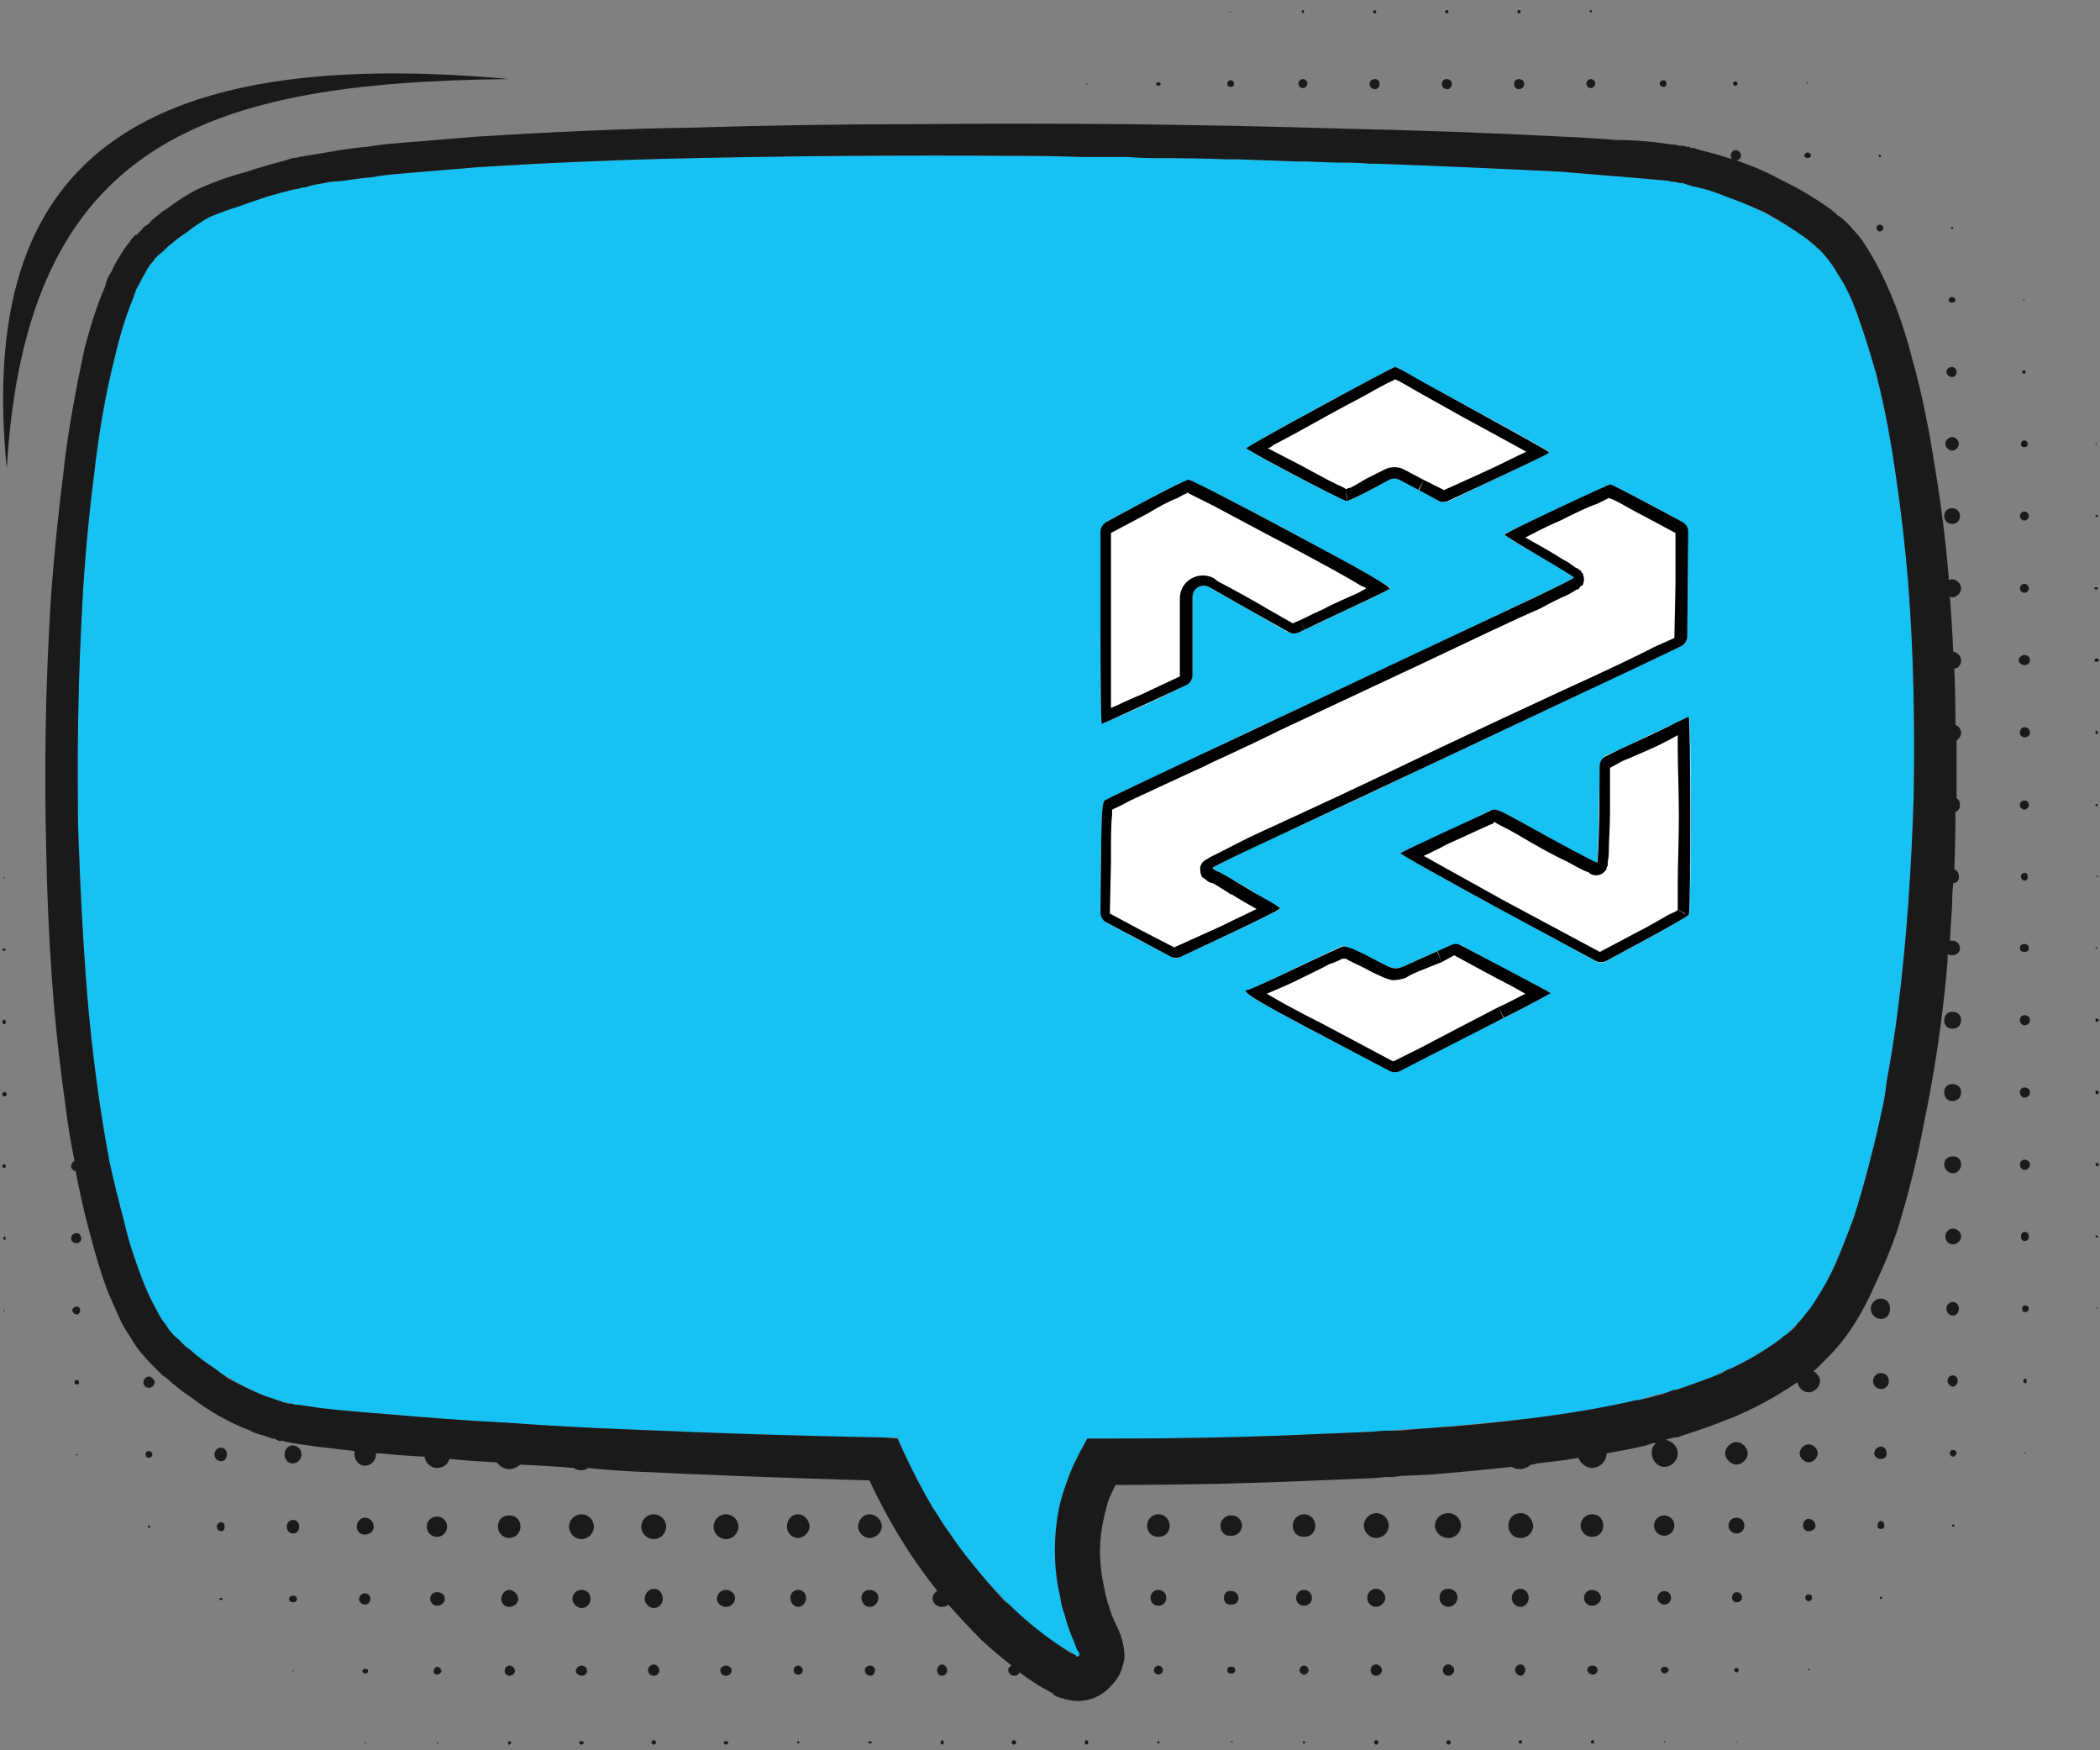 <svg version="1.2" xmlns="http://www.w3.org/2000/svg" viewBox="0 0 186 155" width="186" height="155">
	<rect x="0" y="0" width="186" height="155" fill="#808080" stroke="none"/>
	<title>1DaQaGkuKeyT-svg</title>
	<defs>
		<clipPath clipPathUnits="userSpaceOnUse" id="cp1">
			<path d="m116.89 36.03c-3.58 1.95-6.5 3.59-6.5 3.66 0 0.17 8.59 4.7 8.89 4.69 0.14-0.01 1.15-0.49 2.24-1.07l1.51-0.81c0.29-0.16 0.65-0.16 0.94 0l1.7 0.9 1.72 0.93c0.28 0.15 0.61 0.16 0.9 0.02l3.09-1.45c5.34-2.5 5.9-2.77 5.81-2.86-0.11-0.13-2.03-1.2-7.23-4.05-2.52-1.38-4.96-2.73-5.42-3.01-0.47-0.27-0.92-0.49-1-0.48-0.07 0-3.07 1.59-6.65 3.53zm-15.7 8.47l-3.2 1.72c-0.32 0.18-0.52 0.52-0.52 0.88v8.21c0 4.84 0.05 8.79 0.11 8.79 0.06 0 1.89-0.82 4.07-1.83l3.39-1.58c0.35-0.16 0.58-0.51 0.58-0.9v-6.92c0-0.77 0.82-1.25 1.49-0.87l0.44 0.25q2.24 1.27 4.48 2.54l2.1 1.18c0.28 0.16 0.62 0.17 0.92 0.03l0.66-0.31q1.07-0.51 2.13-1.02c0.54-0.26 1.88-0.89 2.98-1.4 1.09-0.5 2.1-1.01 2.25-1.12 0.19-0.16-2.14-1.5-8.6-4.95-4.87-2.61-9.01-4.73-9.2-4.72-0.19 0.01-2.03 0.92-4.08 2.02zm36.68 0.57c-2.54 1.19-4.62 2.21-4.62 2.27-0.01 0.06 1.38 0.92 3.07 1.9 1.69 0.99 3.08 1.85 3.08 1.92 0 0.06-1.5 0.82-3.33 1.68-1.83 0.86-6.46 3.04-10.28 4.84l-12.82 6.03c-3.23 1.52-6.13 2.89-6.46 3.04-6.59 3.11-8.4 3.97-8.64 4.12-0.25 0.15-0.31 1.01-0.36 5.36l-0.04 4.57c-0.01 0.37 0.2 0.72 0.53 0.89l2.79 1.48 2.89 1.54c0.28 0.15 0.61 0.15 0.9 0.02l4.17-1.96c2.54-1.19 4.62-2.23 4.62-2.31 0-0.08-0.47-0.4-1.05-0.71-0.57-0.31-1.76-1.01-2.63-1.54-0.88-0.54-1.75-1.03-1.94-1.09-0.19-0.07-0.34-0.18-0.34-0.26 0-0.07 2.04-1.08 4.52-2.23 4.82-2.25 8.51-3.98 16.44-7.71q5.31-2.51 10.63-5.01c3.12-1.46 6.74-3.17 8.05-3.8l1.82-0.87c0.34-0.16 0.57-0.51 0.57-0.89l0.05-4.61 0.04-4.64c0.01-0.37-0.2-0.71-0.53-0.89l-2.84-1.52c-1.86-0.99-3.45-1.8-3.53-1.8-0.08 0-2.23 0.98-4.76 2.18zm10.66 18.89c-0.5 0.26-1.48 0.73-2.19 1.06-0.7 0.32-2.04 0.95-2.97 1.39l-1.12 0.54c-0.35 0.16-0.57 0.51-0.57 0.89l-0.03 3.97c-0.03 2.53-0.12 4.59-0.2 4.58-0.2-0.03-3.37-1.72-6.55-3.5-2.3-1.28-2.44-1.33-2.98-1.06-0.32 0.17-2.18 1.04-4.15 1.94-1.96 0.91-3.64 1.7-3.72 1.78-0.08 0.07 3.88 2.3 8.8 4.96l8.47 4.58c0.3 0.16 0.65 0.16 0.95 0.01l3.34-1.81c2.1-1.13 3.89-2.16 3.97-2.29 0.19-0.29 0.17-17.54-0.01-17.52-0.08 0.01-0.54 0.23-1.04 0.48zm-21.15 20.24q-1 0.45-1.99 0.9c-2 0.9-1.61 0.93-3.99-0.31-1.58-0.82-2.27-1.07-2.56-0.95-0.23 0.09-2.14 0.99-4.26 1.99-2.11 1.01-3.92 1.83-4.01 1.83-0.89 0 0.59 0.92 6.29 3.91l6.22 3.27c0.29 0.15 0.63 0.15 0.92 0.01l2.35-1.21c1.55-0.8 4.67-2.39 6.93-3.54 2.27-1.15 4.1-2.13 4.06-2.16-0.03-0.04-1.93-1.05-4.22-2.26l-3.72-1.96c-0.28-0.15-0.6-0.16-0.88-0.03z"/>
		</clipPath>
	</defs>
	<style>
		.s0 { fill: #16c1f3 } 
		.s1 { fill: #1a1a1a } 
		.s2 { fill: #ffffff } 
		.s3 { fill: #000000 } 
	</style>
	<path id="Layer" class="s0" d="m8.3 42.3c0.4-3.6 1-7.3 1.9-10.8q0.3-1.3 0.7-2.6 0.4-1.3 0.8-2.5 0.2-0.3 0.3-0.6 0.1-0.3 0.3-0.6 0.3-0.6 0.6-1.1 0.3-0.6 0.7-1 0-0.1 0.1-0.2l0.1-0.1 0.1-0.1 0.5-0.5q0.2-0.1 0.3-0.2l0.2-0.2q0.3-0.2 0.5-0.4l0.5-0.4q0.2-0.1 0.3-0.2l0.3-0.2q1-0.8 2.1-1.4 1.2-0.5 2.4-0.9c0.9-0.3 1.8-0.6 2.7-0.9q1.1-0.4 2.2-0.6l0.6-0.1q0.2-0.1 0.5-0.2 0.6-0.1 1.2-0.2 0.5-0.1 1.1-0.2l1.2-0.1q1.2-0.2 2.4-0.3 1.1-0.2 2.3-0.3 1.2-0.1 2.4-0.2l1.2-0.1 1.2-0.1q1.2-0.1 2.4-0.2 4.7-0.3 9.5-0.5 4.8-0.2 9.6-0.3 14.1-0.3 28.2-0.2 0.1 0 0.2 0 3 0 6 0.1 0.3 0 0.6 0 1.7 0 3.4 0 1.1 0 2.3 0.1 0.4 0 0.8 0 2.8 0 5.5 0.1 0.5 0 1 0 2.7 0.1 5.4 0.2 0.5 0 1 0 1.6 0 3.2 0.1 1.1 0 2.3 0.1 0.3 0 0.7 0 8.1 0.3 16.1 0.7 2.4 0.2 4.8 0.4 1.2 0 2.4 0.2 1.1 0.1 2.3 0.2 0.3 0 0.5 0.1c0.2 0 0.4 0 0.6 0.1h0.1q0.1 0 0.1 0l0.3 0.1q0.3 0.1 0.5 0.1 1.2 0.3 2.3 0.7 1 0.3 2.1 0.8 1 0.4 2 0.9 2.1 1.1 3.9 2.4l0.4 0.4 0.2 0.1q0.1 0.1 0.2 0.2 0.4 0.3 0.7 0.7 0.7 0.7 1.2 1.7c0.8 1.2 1.4 2.6 1.9 4.1q0.7 2 1.3 4.1 0 0.1 0.1 0.3 0.1 0.4 0.2 0.8c0.7 2.8 1.2 5.6 1.6 8.4q0.7 4.7 1.1 9.4c0.5 6.4 0.6 12.7 0.5 19.1-0.2 6.3-0.6 12.6-1.4 18.9q-0.4 3.2-1 6.4-0.1 1-0.3 2-0.1 0.5-0.2 0.9-0.4 1.9-0.9 3.8-0.1 0.4-0.2 0.8-0.6 2.3-1.3 4.5-0.8 2.2-1.7 4.2-0.7 1.6-1.6 3-0.3 0.5-0.6 0.9-0.4 0.5-0.8 1-0.3 0.3-0.6 0.6-0.3 0.3-0.7 0.7l-0.2 0.1-0.1 0.1-0.1 0.1-0.4 0.3q-1.9 1.3-3.9 2.3-0.2 0.1-0.5 0.2-0.2 0.1-0.5 0.2-0.5 0.3-1 0.5-1.1 0.4-2.2 0.8-0.3 0.1-0.6 0.2-0.2 0-0.5 0.1l-0.5 0.2q-0.3 0.1-0.6 0.1l-0.4 0.1-0.7 0.2-0.6 0.2q-0.2 0.1-0.5 0.1c-3 0.7-6.1 1.2-9.3 1.6q-4.7 0.5-9.4 0.9l-2.4 0.1-0.6 0.1h-0.6l-1.2 0.1q-2.4 0.1-4.8 0.2c-6.3 0.3-12.7 0.4-19.1 0.4h-0.8-0.4l-0.6 1.1q-0.3 0.5-0.6 1.2-0.4 0.9-0.7 1.8-0.6 1.6-0.8 3.3c-0.3 2.2-0.2 4.5 0.3 6.6q0.1 0.8 0.4 1.6 0.2 0.8 0.5 1.5 0.3 0.8 0.6 1.5l0.2 0.4q0 0 0 0 0 0.1 0 0.1 0 0 0 0 0 0 0 0 0 0.1 0 0.1-0.1 0.1-0.2 0.1 0 0 0 0 0 0 0 0 0 0 0 0 0 0-0.1-0.1 0 0 0 0l-0.6-0.4q-0.3-0.1-0.6-0.3-2.3-1.5-4.4-3.5 0 0-0.1-0.1-0.3-0.3-0.6-0.6-1.6-1.6-3.1-3.5-0.9-1.1-1.7-2.3-0.6-0.9-1.2-1.8-0.2-0.3-0.4-0.6-1.4-2.4-2.6-5l-0.5-1.2h-1.2q-11.2-0.2-22.3-0.7-5.5-0.2-11.1-0.6-5.5-0.3-11-0.8-2.8-0.2-5.5-0.5-0.7-0.1-1.3-0.2l-0.7-0.1h-0.3q-0.2-0.1-0.3-0.1l-0.3-0.1h-0.3-0.1v-0.1h-0.2q-0.1 0-0.3-0.1-0.3-0.1-0.6-0.2-0.3-0.1-0.6-0.2-1.7-0.7-3.3-1.7-0.2-0.1-0.4-0.2-0.4-0.3-0.8-0.6-1.1-0.7-2.1-1.6l-0.3-0.2-0.2-0.2-0.5-0.5q-0.4-0.3-0.8-0.8-0.4-0.5-0.7-1-0.3-0.5-0.6-1.1-0.6-1.1-1.1-2.4-1-2.5-1.6-5.1-0.7-2.6-1.3-5.3-0.5-2.7-0.9-5.4-0.8-5.5-1.2-11-0.4-5.5-0.6-11.1-0.1-2-0.1-4 0-0.1 0-0.2-0.1-9 0.4-17.9 0.3-5.5 1-11z"/>
	<path id="Layer" class="s1" d="m185.7 77.6q0-0.1 0-0.1 0 0 0.1 0.1-0.1 0-0.1 0 0 0 0 0z"/>
	<path id="Layer" class="s1" d="m185.8 84q0 0-0.1 0-0.1 0-0.1 0 0-0.1 0.1-0.1 0.1 0 0.1 0.1z"/>
	<path id="Layer" class="s1" d="m179.3 84.3c-0.2 0-0.4-0.1-0.4-0.3 0-0.3 0.2-0.4 0.4-0.4 0.2 0 0.4 0.1 0.4 0.4 0 0.2-0.2 0.3-0.4 0.3z"/>
	<path id="Layer" class="s1" d="m185.9 90.3c0 0.1-0.1 0.2-0.2 0.2-0.1 0-0.1-0.1-0.1-0.2 0 0 0-0.1 0.1-0.1 0.1 0 0.2 0.1 0.2 0.1z"/>
	<path id="Layer" class="s1" d="m179.3 90.8c-0.2 0-0.4-0.2-0.4-0.5 0-0.2 0.2-0.4 0.4-0.4 0.3 0 0.5 0.2 0.5 0.4 0 0.3-0.2 0.5-0.5 0.5z"/>
	<path id="Layer" class="s1" d="m172.9 91.1c-0.4 0-0.7-0.3-0.7-0.7 0-0.5 0.3-0.8 0.7-0.8 0.5 0 0.8 0.3 0.8 0.7 0 0.5-0.3 0.8-0.8 0.8z"/>
	<path id="Layer" class="s1" d="m185.7 96.6c0.1 0 0.2 0 0.2 0.1 0 0.1-0.1 0.2-0.2 0.2-0.1 0-0.1-0.1-0.1-0.2 0-0.1 0-0.1 0.1-0.1z"/>
	<path id="Layer" class="s1" d="m179.3 97.2c-0.2 0-0.4-0.2-0.4-0.5 0-0.2 0.2-0.4 0.4-0.4 0.3 0 0.5 0.2 0.5 0.4 0 0.3-0.2 0.5-0.5 0.5z"/>
	<path id="Layer" class="s1" d="m172.9 97.5c-0.4 0-0.7-0.3-0.7-0.8 0-0.4 0.3-0.7 0.7-0.7 0.5 0 0.8 0.3 0.8 0.7 0 0.5-0.3 0.8-0.8 0.8z"/>
	<path id="Layer" class="s1" d="m185.7 103c0.1 0 0.2 0 0.2 0.1 0 0.1-0.1 0.2-0.2 0.2 0 0-0.1-0.1-0.1-0.2 0-0.1 0.1-0.1 0.1-0.1z"/>
	<path id="Layer" class="s1" d="m178.9 103.1c0-0.2 0.2-0.4 0.4-0.4 0.3 0 0.5 0.2 0.5 0.4 0 0.3-0.2 0.5-0.5 0.5-0.2 0-0.4-0.2-0.4-0.5z"/>
	<path id="Layer" class="s1" d="m173 102.4c0.4 0 0.7 0.3 0.7 0.7 0 0.4-0.3 0.8-0.7 0.8-0.5 0-0.8-0.4-0.8-0.8 0-0.4 0.3-0.7 0.8-0.7z"/>
	<path id="Layer" class="s1" d="m185.6 109.5q0-0.1 0.1-0.1 0.1 0 0.1 0.1 0 0.1-0.1 0.1-0.1 0-0.1-0.1z"/>
	<path id="Layer" class="s1" d="m179.3 109.9c-0.2 0-0.3-0.2-0.3-0.4 0-0.2 0.1-0.4 0.3-0.4 0.3 0 0.4 0.2 0.4 0.4 0 0.2-0.1 0.4-0.4 0.4z"/>
	<path id="Layer" class="s1" d="m173 108.8c0.3 0 0.7 0.3 0.7 0.7 0 0.4-0.4 0.7-0.7 0.7-0.4 0-0.7-0.3-0.7-0.7 0-0.4 0.3-0.7 0.7-0.7z"/>
	<path id="Layer" class="s1" d="m185.8 115.9q0 0-0.1 0 0 0 0 0 0-0.1 0-0.1 0.1 0 0.1 0.1z"/>
	<path id="Layer" class="s1" d="m179.4 116.2c-0.2 0-0.3-0.1-0.3-0.3 0-0.2 0.1-0.3 0.3-0.3 0.1 0 0.3 0.1 0.3 0.3 0 0.2-0.2 0.3-0.3 0.3z"/>
	<path id="Layer" class="s1" d="m173 115.3c0.3 0 0.5 0.3 0.5 0.6 0 0.3-0.2 0.6-0.5 0.6-0.4 0-0.6-0.3-0.6-0.6 0-0.3 0.2-0.6 0.6-0.6z"/>
	<path id="Layer" class="s1" d="m166.6 115c0.5 0 0.8 0.4 0.8 0.9 0 0.5-0.3 0.9-0.8 0.9-0.5 0-0.9-0.4-0.9-0.9 0-0.5 0.4-0.9 0.9-0.9z"/>
	<path id="Layer" class="s1" d="m179.2 122.3c0-0.1 0.1-0.2 0.2-0.2 0.1 0 0.1 0.1 0.1 0.2 0 0.1 0 0.2-0.1 0.2-0.1 0-0.2-0.1-0.2-0.2z"/>
	<path id="Layer" class="s1" d="m172.5 122.3c0-0.3 0.2-0.5 0.5-0.5 0.2 0 0.4 0.2 0.4 0.5 0 0.2-0.2 0.5-0.4 0.5-0.3 0-0.5-0.3-0.5-0.5z"/>
	<path id="Layer" class="s1" d="m166.6 121.6c0.4 0 0.7 0.3 0.7 0.7 0 0.4-0.3 0.7-0.7 0.7-0.4 0-0.7-0.3-0.7-0.7 0-0.4 0.3-0.7 0.7-0.7z"/>
	<path id="Layer" class="s1" d="m179.4 128.7q0 0 0 0-0.1 0-0.1 0 0-0.1 0.1-0.1 0 0 0 0.1z"/>
	<path id="Layer" class="s1" d="m172.7 128.7c0-0.2 0.1-0.3 0.3-0.3 0.1 0 0.3 0.1 0.3 0.3 0 0.1-0.2 0.3-0.3 0.3-0.2 0-0.3-0.2-0.3-0.3z"/>
	<path id="Layer" class="s1" d="m166 128.7c0-0.3 0.3-0.6 0.6-0.6 0.3 0 0.5 0.3 0.5 0.6 0 0.3-0.2 0.5-0.5 0.5-0.3 0-0.6-0.2-0.6-0.5z"/>
	<path id="Layer" class="s1" d="m159.4 128.7c0-0.4 0.4-0.8 0.8-0.8 0.4 0 0.8 0.4 0.8 0.8 0 0.4-0.4 0.8-0.8 0.8-0.4 0-0.8-0.4-0.8-0.8z"/>
	<path id="Layer" class="s1" d="m153.8 127.7c0.5 0 1 0.5 1 1 0 0.5-0.5 1-1 1-0.5 0-1-0.5-1-1 0-0.5 0.5-1 1-1z"/>
	<path id="Layer" class="s1" d="m173.1 135.1q0 0.1-0.1 0.1-0.1 0-0.1-0.1 0-0.1 0.1-0.1 0.1 0 0.1 0.1z"/>
	<path id="Layer" class="s1" d="m166.3 135.1c0-0.2 0.1-0.4 0.3-0.4 0.2 0 0.3 0.2 0.3 0.4 0 0.2-0.1 0.3-0.3 0.3-0.2 0-0.3-0.1-0.3-0.3z"/>
	<path id="Layer" class="s1" d="m159.7 135.1c0-0.3 0.2-0.6 0.5-0.6 0.3 0 0.6 0.3 0.6 0.6 0 0.3-0.3 0.5-0.6 0.5-0.3 0-0.5-0.2-0.5-0.5z"/>
	<path id="Layer" class="s1" d="m153.1 135.1c0-0.4 0.3-0.7 0.7-0.7 0.4 0 0.7 0.3 0.7 0.7 0 0.4-0.3 0.7-0.7 0.7-0.4 0-0.7-0.3-0.7-0.7z"/>
	<path id="Layer" class="s1" d="m147.4 134.2c0.5 0 0.9 0.4 0.9 0.9 0 0.5-0.4 0.9-0.9 0.9-0.5 0-0.9-0.4-0.9-0.9 0-0.5 0.4-0.9 0.9-0.9z"/>
	<path id="Layer" class="s1" d="m141 134.1c0.6 0 1 0.4 1 1 0 0.6-0.4 1-1 1-0.5 0-1-0.4-1-1 0-0.6 0.5-1 1-1z"/>
	<path id="Layer" class="s1" d="m133.6 135.1c0-0.6 0.4-1.1 1.1-1.1 0.6 0 1 0.5 1.1 1.1 0 0.6-0.5 1.1-1.1 1.1-0.7 0-1.1-0.5-1.1-1.1z"/>
	<path id="Layer" class="s1" d="m128.3 134c0.6 0 1.1 0.5 1.1 1.1 0 0.6-0.5 1.1-1.1 1.1-0.7 0-1.2-0.5-1.2-1.1 0-0.6 0.5-1.1 1.2-1.1z"/>
	<path id="Layer" class="s1" d="m121.9 134c0.6 0 1.1 0.5 1.1 1.1 0 0.6-0.5 1.1-1.1 1.1-0.6 0-1.1-0.5-1.1-1.1 0-0.6 0.5-1.1 1.1-1.1z"/>
	<path id="Layer" class="s1" d="m114.5 135.1c0-0.5 0.4-1 1-1 0.6 0 1 0.5 1 1 0 0.6-0.4 1-1 1-0.6 0-1-0.4-1-1z"/>
	<path id="Layer" class="s1" d="m108.1 135.1c0-0.4 0.3-0.8 0.8-0.9q0.1 0 0.2 0c0.5 0 0.9 0.4 0.9 0.9 0 0.5-0.4 0.9-0.9 0.9q-0.1 0-0.2 0c-0.5 0-0.8-0.4-0.8-0.9z"/>
	<path id="Layer" class="s1" d="m166.7 141.5q0 0.1-0.1 0.1-0.1 0-0.1-0.1 0-0.1 0.1-0.1 0.1 0 0.1 0.1z"/>
	<path id="Layer" class="s1" d="m159.9 141.5c0-0.2 0.1-0.3 0.3-0.3 0.2 0 0.3 0.1 0.3 0.3 0 0.1-0.1 0.3-0.3 0.3-0.2 0-0.3-0.2-0.3-0.3z"/>
	<path id="Layer" class="s1" d="m153.4 141.5c0-0.3 0.2-0.5 0.4-0.5 0.3 0 0.5 0.2 0.5 0.5 0 0.2-0.2 0.4-0.5 0.4-0.2 0-0.4-0.2-0.4-0.4z"/>
	<path id="Layer" class="s1" d="m146.8 141.5c0-0.3 0.3-0.6 0.6-0.6 0.4 0 0.6 0.3 0.6 0.6 0 0.3-0.2 0.6-0.6 0.6-0.3 0-0.6-0.3-0.6-0.6z"/>
	<path id="Layer" class="s1" d="m140.3 141.5c0-0.4 0.3-0.7 0.7-0.7 0.4 0 0.8 0.3 0.8 0.7 0 0.4-0.4 0.7-0.8 0.7-0.4 0-0.7-0.3-0.7-0.7z"/>
	<path id="Layer" class="s1" d="m133.9 141.5c0-0.4 0.3-0.8 0.8-0.8 0.4 0 0.7 0.4 0.7 0.8 0 0.4-0.3 0.8-0.7 0.8-0.5 0-0.8-0.4-0.8-0.8z"/>
	<path id="Layer" class="s1" d="m127.5 141.5c0-0.5 0.3-0.8 0.8-0.8 0.4 0 0.8 0.3 0.8 0.8 0 0.4-0.4 0.8-0.8 0.8-0.5 0-0.8-0.4-0.8-0.8z"/>
	<path id="Layer" class="s1" d="m121.1 141.5c0-0.4 0.3-0.8 0.8-0.8 0.4 0 0.8 0.4 0.8 0.8 0 0.4-0.4 0.8-0.8 0.8-0.5 0-0.8-0.4-0.8-0.8z"/>
	<path id="Layer" class="s1" d="m114.8 141.5c0-0.4 0.3-0.7 0.7-0.7 0.4 0 0.7 0.3 0.7 0.7 0 0.4-0.3 0.7-0.7 0.7-0.4 0-0.7-0.3-0.7-0.7z"/>
	<path id="Layer" class="s1" d="m160.3 147.9q0 0-0.1 0 0 0-0.1 0 0.1-0.1 0.1-0.1 0.1 0 0.1 0.1z"/>
	<path id="Layer" class="s1" d="m153.6 147.9c0-0.1 0.1-0.2 0.2-0.2 0.1 0 0.2 0.1 0.2 0.2 0 0.1-0.1 0.2-0.2 0.2-0.1 0-0.2-0.1-0.2-0.2z"/>
	<path id="Layer" class="s1" d="m147.1 147.9c0-0.2 0.2-0.3 0.3-0.3 0.2 0 0.4 0.1 0.4 0.3 0 0.1-0.2 0.3-0.4 0.3-0.1 0-0.3-0.2-0.3-0.3z"/>
	<path id="Layer" class="s1" d="m140.6 147.9c0-0.3 0.2-0.4 0.5-0.4 0.2 0 0.4 0.2 0.4 0.4 0 0.2-0.2 0.4-0.4 0.4-0.3 0-0.5-0.2-0.5-0.4z"/>
	<path id="Layer" class="s1" d="m134.2 147.9c0-0.3 0.2-0.5 0.5-0.5 0.2 0 0.4 0.2 0.4 0.5 0 0.2-0.2 0.5-0.4 0.5-0.3 0-0.5-0.3-0.5-0.5z"/>
	<path id="Layer" class="s1" d="m127.8 147.9c0-0.3 0.2-0.5 0.5-0.5 0.2 0 0.5 0.2 0.5 0.5 0 0.3-0.3 0.5-0.5 0.5-0.3 0-0.5-0.2-0.5-0.5z"/>
	<path id="Layer" class="s1" d="m121.9 148.4c-0.3 0-0.5-0.2-0.5-0.5 0-0.3 0.2-0.5 0.5-0.5 0.2 0 0.5 0.2 0.5 0.5 0 0.3-0.3 0.5-0.5 0.5z"/>
	<path id="Layer" class="s1" d="m115.1 147.9c0-0.2 0.2-0.4 0.4-0.4 0.2 0 0.4 0.2 0.4 0.4 0 0.2-0.2 0.4-0.4 0.4-0.2 0-0.4-0.2-0.4-0.4z"/>
	<path id="Layer" class="s1" d="m153.9 154.3q-0.1 0-0.1 0 0 0 0 0 0-0.1 0-0.1 0 0 0.1 0.1z"/>
	<path id="Layer" class="s1" d="m147.5 154.3q0 0-0.1 0 0 0 0 0 0-0.1 0-0.1 0.1 0 0.1 0.1z"/>
	<path id="Layer" class="s1" d="m141.2 154.3q0 0.1-0.1 0.1-0.2 0-0.2-0.1 0-0.2 0.2-0.2 0.1 0 0.1 0.2z"/>
	<path id="Layer" class="s1" d="m134.8 154.3c0 0.1 0 0.1-0.1 0.1-0.1 0-0.2 0-0.2-0.1 0-0.1 0.1-0.2 0.2-0.2 0.1 0 0.1 0.1 0.1 0.2z"/>
	<path id="Layer" class="s1" d="m128.5 154.3c0 0.1-0.1 0.2-0.2 0.2-0.1 0-0.2-0.1-0.2-0.2 0-0.1 0.1-0.2 0.2-0.2 0.1 0 0.2 0.1 0.2 0.2z"/>
	<path id="Layer" class="s1" d="m121.9 154.5c-0.1 0-0.2-0.1-0.2-0.2 0-0.1 0.1-0.2 0.2-0.2 0.1 0 0.2 0.1 0.2 0.2 0 0.1-0.1 0.2-0.2 0.2z"/>
	<path id="Layer" class="s1" d="m115.5 154.2q0.1 0 0.1 0.1 0 0.1-0.1 0.1c-0.1 0-0.1 0-0.1-0.1q0-0.1 0.1-0.1z"/>
	<path id="Layer" class="s1" d="m102.6 134.1c0.6 0 1 0.5 1 1 0 0.6-0.4 1-1 1-0.6 0-1-0.4-1-1 0-0.5 0.4-1 1-1z"/>
	<path id="Layer" class="s1" d="m76 135.2c0-0.6 0.5-1.1 1-1.1 0.6 0 1.1 0.5 1.1 1.1 0 0.5-0.5 1-1.1 1-0.5 0-1-0.5-1-1z"/>
	<path id="Layer" class="s1" d="m108.4 141.5c0-0.3 0.2-0.6 0.5-0.6q0.1 0 0.2 0c0.3 0 0.6 0.3 0.6 0.6 0 0.4-0.3 0.6-0.6 0.6q-0.1 0-0.2 0c-0.3 0-0.5-0.3-0.5-0.6z"/>
	<path id="Layer" class="s1" d="m101.9 141.5c0-0.4 0.3-0.7 0.7-0.7 0.4 0 0.7 0.3 0.7 0.7 0 0.4-0.3 0.7-0.7 0.7-0.4 0-0.7-0.3-0.7-0.7z"/>
	<path id="Layer" class="s1" d="m76.3 141.5c0-0.4 0.3-0.7 0.7-0.7 0.5 0 0.8 0.3 0.8 0.7 0 0.4-0.3 0.8-0.8 0.8-0.4 0-0.7-0.4-0.7-0.8z"/>
	<path id="Layer" class="s1" d="m108.7 147.9c0-0.2 0.1-0.3 0.3-0.3q0 0 0.1 0c0.2 0 0.3 0.1 0.3 0.3 0 0.2-0.1 0.3-0.3 0.3q-0.1 0-0.1 0c-0.2 0-0.3-0.1-0.3-0.3z"/>
	<path id="Layer" class="s1" d="m102.2 147.9c0-0.2 0.2-0.4 0.4-0.4 0.2 0 0.4 0.2 0.4 0.4 0 0.2-0.2 0.4-0.4 0.4-0.2 0-0.4-0.2-0.4-0.4z"/>
	<path id="Layer" class="s1" d="m83 147.9c0-0.2 0.2-0.5 0.4-0.5 0.3 0 0.5 0.3 0.5 0.5 0 0.3-0.2 0.5-0.5 0.5-0.2 0-0.4-0.2-0.4-0.5z"/>
	<path id="Layer" class="s1" d="m76.6 147.9c0-0.2 0.2-0.4 0.5-0.4 0.2 0 0.4 0.2 0.4 0.4 0 0.3-0.2 0.5-0.4 0.5-0.3 0-0.5-0.2-0.5-0.5z"/>
	<path id="Layer" class="s1" d="m109.1 154.3q0-0.1 0-0.1 0.1 0 0.1 0.1 0 0-0.1 0 0 0 0 0 0 0-0.1 0 0 0 0 0 0-0.1 0-0.1 0 0 0.1 0.1z"/>
	<path id="Layer" class="s1" d="m102.7 154.3q0 0.1-0.1 0.1-0.1 0-0.1-0.1 0-0.1 0.1-0.1 0.1 0 0.1 0.1z"/>
	<path id="Layer" class="s1" d="m96.2 154.1c0.1 0 0.2 0.1 0.2 0.2 0 0.1-0.1 0.2-0.2 0.2-0.1 0-0.1-0.1-0.1-0.2 0-0.1 0-0.2 0.1-0.2z"/>
	<path id="Layer" class="s1" d="m89.6 154.3c0-0.1 0.1-0.2 0.2-0.2 0.1 0 0.2 0.1 0.2 0.2 0 0.1-0.1 0.2-0.2 0.2-0.1 0-0.2-0.1-0.2-0.2z"/>
	<path id="Layer" class="s1" d="m83.6 154.3c0 0.1-0.1 0.2-0.1 0.2-0.1 0-0.2-0.1-0.2-0.2 0-0.1 0.1-0.2 0.2-0.2 0 0 0.1 0.1 0.1 0.2z"/>
	<path id="Layer" class="s1" d="m77.2 154.3q0 0.1-0.1 0.1-0.2 0-0.2-0.1 0-0.1 0.2-0.1 0.1 0 0.1 0.1z"/>
	<path id="Layer" class="s1" d="m0.3 71.3q0 0 0 0 0.1 0 0.1 0 0 0-0.1 0 0 0 0 0z"/>
	<path id="Layer" class="s1" d="m0.4 77.7q0 0.1-0.1 0.1 0 0 0-0.1 0 0 0 0 0.1 0 0.1 0z"/>
	<path id="Layer" class="s1" d="m0.4 84q0.1 0 0.1 0.1 0 0.1-0.1 0.1-0.2 0-0.2-0.1 0-0.1 0.2-0.1z"/>
	<path id="Layer" class="s1" d="m0.4 90.3c0.1 0 0.1 0.1 0.1 0.2 0 0.1 0 0.2-0.1 0.2-0.1 0-0.2-0.1-0.2-0.2 0-0.1 0.1-0.2 0.2-0.2z"/>
	<path id="Layer" class="s1" d="m0.4 96.7c0.1 0 0.2 0.1 0.2 0.2 0 0.1-0.1 0.2-0.2 0.2-0.1 0-0.2-0.1-0.2-0.2 0-0.1 0.1-0.2 0.2-0.2z"/>
	<path id="Layer" class="s1" d="m0.2 103.3c0-0.1 0.1-0.2 0.2-0.2 0.1 0 0.1 0.1 0.1 0.2 0 0.1 0 0.1-0.1 0.1-0.1 0-0.2 0-0.2-0.1z"/>
	<path id="Layer" class="s1" d="m6.8 109.2c0.2 0 0.4 0.2 0.4 0.5 0 0.2-0.2 0.4-0.4 0.4-0.3 0-0.5-0.2-0.5-0.4 0-0.3 0.2-0.5 0.5-0.5z"/>
	<path id="Layer" class="s1" d="m0.3 109.7q0-0.2 0.1-0.2 0.1 0 0.1 0.2 0 0.1-0.1 0.1-0.1 0-0.1-0.1z"/>
	<path id="Layer" class="s1" d="m6.4 116c0-0.1 0.2-0.3 0.4-0.3 0.2 0 0.3 0.2 0.3 0.3 0 0.2-0.1 0.4-0.3 0.4-0.2 0-0.4-0.2-0.4-0.4z"/>
	<path id="Layer" class="s1" d="m0.3 116q0 0 0.1 0 0 0 0 0 0 0.1 0 0.1-0.1 0-0.1-0.1z"/>
	<path id="Layer" class="s1" d="m12.7 122.4c0-0.2 0.2-0.5 0.5-0.5 0.2 0 0.5 0.3 0.5 0.5 0 0.3-0.3 0.5-0.5 0.5-0.3 0-0.5-0.2-0.5-0.5z"/>
	<path id="Layer" class="s1" d="m6.6 122.4c0-0.1 0.1-0.2 0.2-0.2 0.1 0 0.2 0.1 0.2 0.2 0 0.2-0.1 0.2-0.2 0.2-0.1 0-0.2 0-0.2-0.2z"/>
	<path id="Layer" class="s1" d="m0.4 122.4q0 0 0 0.1 0 0 0-0.1 0 0 0 0 0 0 0 0z"/>
	<path id="Layer" class="s1" d="m25.2 128.8c0-0.4 0.3-0.8 0.7-0.8 0.5 0 0.8 0.4 0.8 0.8 0 0.4-0.3 0.8-0.8 0.8-0.4 0-0.7-0.4-0.7-0.8z"/>
	<path id="Layer" class="s1" d="m19 128.8c0-0.3 0.2-0.6 0.6-0.6 0.3 0 0.5 0.3 0.5 0.6 0 0.3-0.2 0.6-0.5 0.6-0.4 0-0.6-0.3-0.6-0.6z"/>
	<path id="Layer" class="s1" d="m12.9 128.8c0-0.2 0.1-0.3 0.3-0.3 0.1 0 0.3 0.1 0.3 0.3 0 0.2-0.2 0.3-0.3 0.3-0.2 0-0.3-0.1-0.3-0.3z"/>
	<path id="Layer" class="s1" d="m6.9 128.8q-0.1 0.1-0.1 0.1-0.1 0-0.1-0.1 0 0 0.1 0 0 0 0.1 0z"/>
	<path id="Layer" class="s1" d="m70.7 134.1c0.5 0 1 0.5 1 1.1 0 0.5-0.5 1-1 1-0.6 0-1-0.5-1-1 0-0.6 0.4-1.1 1-1.1z"/>
	<path id="Layer" class="s1" d="m63.2 135.2c0-0.6 0.5-1.1 1.1-1.1 0.6 0 1.1 0.5 1.1 1.1 0 0.6-0.5 1.1-1.1 1.1-0.6 0-1.1-0.5-1.1-1.1z"/>
	<path id="Layer" class="s1" d="m57.9 134.1c0.6 0 1.1 0.5 1.1 1.1 0 0.6-0.5 1.1-1.1 1.1-0.6 0-1.1-0.5-1.1-1.1 0-0.6 0.5-1.1 1.1-1.1z"/>
	<path id="Layer" class="s1" d="m51.5 134.1c0.6 0 1.1 0.5 1.1 1.1 0 0.6-0.5 1.1-1.1 1.1-0.6 0-1.1-0.5-1.1-1.1 0-0.6 0.5-1.1 1.1-1.1z"/>
	<path id="Layer" class="s1" d="m44.1 135.2c0-0.6 0.4-1 1-1 0.6 0 1 0.4 1 1 0 0.5-0.4 1-1 1-0.6 0-1-0.5-1-1z"/>
	<path id="Layer" class="s1" d="m37.8 135.2c0-0.5 0.4-0.9 0.9-0.9 0.5 0 0.9 0.4 0.9 0.9 0 0.5-0.4 0.9-0.9 0.9-0.5 0-0.9-0.4-0.9-0.9z"/>
	<path id="Layer" class="s1" d="m31.6 135.2c0-0.4 0.3-0.8 0.7-0.8 0.5 0 0.8 0.4 0.8 0.8 0 0.4-0.3 0.7-0.8 0.7-0.4 0-0.7-0.3-0.7-0.7z"/>
	<path id="Layer" class="s1" d="m25.4 135.2c0-0.3 0.2-0.6 0.6-0.6 0.3 0 0.5 0.3 0.5 0.6 0 0.3-0.2 0.6-0.5 0.6-0.4 0-0.6-0.3-0.6-0.6z"/>
	<path id="Layer" class="s1" d="m19.2 135.2c0-0.2 0.2-0.4 0.4-0.4 0.2 0 0.3 0.2 0.3 0.4 0 0.2-0.1 0.4-0.3 0.4-0.2 0-0.4-0.2-0.4-0.4z"/>
	<path id="Layer" class="s1" d="m13.1 135.2q0-0.1 0.1-0.1 0.1 0 0.1 0.1 0 0.1-0.1 0.1-0.1 0-0.1-0.1z"/>
	<path id="Layer" class="s1" d="m70 141.5c0-0.4 0.3-0.7 0.7-0.7 0.4 0 0.7 0.3 0.7 0.7 0 0.4-0.3 0.8-0.7 0.8-0.4 0-0.7-0.4-0.7-0.8z"/>
	<path id="Layer" class="s1" d="m63.5 141.6c0-0.5 0.4-0.8 0.8-0.8 0.4 0 0.8 0.3 0.8 0.7 0 0.5-0.4 0.8-0.8 0.8-0.4 0-0.8-0.3-0.8-0.7z"/>
	<path id="Layer" class="s1" d="m57.1 141.6c0-0.5 0.4-0.9 0.8-0.9 0.5 0 0.8 0.4 0.8 0.9 0 0.4-0.3 0.8-0.8 0.8-0.4 0-0.8-0.4-0.8-0.8z"/>
	<path id="Layer" class="s1" d="m50.7 141.6c0-0.5 0.4-0.8 0.8-0.8 0.5 0 0.8 0.3 0.8 0.8 0 0.4-0.3 0.8-0.8 0.8-0.4 0-0.8-0.4-0.8-0.8z"/>
	<path id="Layer" class="s1" d="m44.4 141.6c0-0.4 0.3-0.8 0.7-0.8 0.4 0 0.8 0.4 0.8 0.8 0 0.4-0.4 0.7-0.8 0.7-0.4 0-0.7-0.3-0.7-0.7z"/>
	<path id="Layer" class="s1" d="m38.1 141.6c0-0.4 0.3-0.6 0.6-0.6 0.4 0 0.7 0.2 0.7 0.6 0 0.3-0.3 0.6-0.7 0.6-0.3 0-0.6-0.3-0.6-0.6z"/>
	<path id="Layer" class="s1" d="m31.8 141.6c0-0.3 0.3-0.5 0.5-0.5 0.3 0 0.5 0.2 0.5 0.5 0 0.3-0.2 0.5-0.5 0.5-0.2 0-0.5-0.2-0.5-0.5z"/>
	<path id="Layer" class="s1" d="m25.6 141.6c0-0.2 0.2-0.3 0.4-0.3 0.1 0 0.3 0.1 0.3 0.3 0 0.2-0.2 0.3-0.3 0.3-0.2 0-0.4-0.1-0.4-0.3z"/>
	<path id="Layer" class="s1" d="m19.7 141.6q0 0.1-0.1 0.1-0.1 0-0.2-0.1 0.1-0.1 0.2-0.1 0.1 0 0.1 0.1z"/>
	<path id="Layer" class="s1" d="m13.2 141.6q0 0 0 0 0 0 0 0 0 0 0 0 0 0 0 0z"/>
	<path id="Layer" class="s1" d="m70.3 147.9c0-0.2 0.2-0.4 0.4-0.4 0.2 0 0.4 0.2 0.4 0.4 0 0.3-0.2 0.4-0.4 0.4-0.2 0-0.4-0.1-0.4-0.4z"/>
	<path id="Layer" class="s1" d="m63.8 147.9c0-0.2 0.2-0.4 0.5-0.4 0.3 0 0.5 0.2 0.5 0.4 0 0.3-0.2 0.5-0.5 0.5-0.3 0-0.5-0.2-0.5-0.5z"/>
	<path id="Layer" class="s1" d="m57.4 147.9c0-0.2 0.2-0.5 0.5-0.5 0.3 0 0.5 0.3 0.5 0.5 0 0.3-0.2 0.5-0.5 0.5-0.3 0-0.5-0.2-0.5-0.5z"/>
	<path id="Layer" class="s1" d="m51 148c0-0.3 0.3-0.5 0.5-0.5 0.3 0 0.5 0.2 0.5 0.5 0 0.2-0.2 0.4-0.5 0.4-0.2 0-0.5-0.2-0.5-0.4z"/>
	<path id="Layer" class="s1" d="m44.7 148c0-0.3 0.2-0.5 0.4-0.5 0.3 0 0.5 0.2 0.5 0.5 0 0.2-0.2 0.4-0.5 0.4-0.2 0-0.4-0.2-0.4-0.4z"/>
	<path id="Layer" class="s1" d="m38.4 148c0-0.2 0.2-0.4 0.3-0.4 0.2 0 0.4 0.2 0.4 0.4 0 0.1-0.2 0.3-0.4 0.3-0.1 0-0.3-0.1-0.3-0.3z"/>
	<path id="Layer" class="s1" d="m32.1 148c0-0.2 0.1-0.2 0.3-0.2 0.1 0 0.2 0 0.2 0.2 0 0.1-0.1 0.2-0.2 0.2-0.2 0-0.3-0.1-0.3-0.2z"/>
	<path id="Layer" class="s1" d="m26 148q0 0 0 0-0.1 0-0.1 0 0-0.1 0.1-0.1 0 0 0 0.1z"/>
	<path id="Layer" class="s1" d="m70.8 154.3q0 0.1-0.1 0.1-0.1 0-0.1-0.1 0-0.1 0.1-0.1 0.1 0 0.1 0.1z"/>
	<path id="Layer" class="s1" d="m64.5 154.3c0 0.1-0.1 0.2-0.2 0.2-0.1 0-0.2-0.1-0.2-0.2 0-0.1 0.1-0.1 0.2-0.1 0.1 0 0.2 0 0.2 0.1z"/>
	<path id="Layer" class="s1" d="m58.1 154.3c0 0.1-0.1 0.2-0.2 0.2-0.1 0-0.2-0.1-0.2-0.2 0-0.1 0.1-0.2 0.2-0.2 0.1 0 0.2 0.1 0.2 0.2z"/>
	<path id="Layer" class="s1" d="m51.7 154.3c0 0.1-0.1 0.2-0.2 0.2-0.1 0-0.2-0.1-0.2-0.2 0-0.1 0.1-0.1 0.2-0.1 0.1 0 0.2 0 0.2 0.1z"/>
	<path id="Layer" class="s1" d="m45.3 154.3q-0.1 0.2-0.2 0.2-0.1 0-0.1-0.2 0-0.1 0.1-0.1 0.1 0 0.2 0.1z"/>
	<path id="Layer" class="s1" d="m38.8 154.4q0 0-0.1 0 0 0 0 0 0-0.1 0-0.1 0.1 0 0.1 0z"/>
	<path id="Layer" class="s1" d="m32.4 154.4q0 0 0 0-0.1 0-0.1 0 0-0.1 0.1-0.1 0 0 0 0.1z"/>
	<path id="Layer" class="s1" d="m147.3 1q0 0 0 0 0 0 0 0 0 0.1 0 0.1 0 0 0-0.1z"/>
	<path id="Layer" class="s1" d="m140.8 1q0-0.1 0.1-0.1 0.1 0 0.1 0.1 0 0.1-0.1 0.1-0.1 0-0.1-0.1z"/>
	<path id="Layer" class="s1" d="m134.4 1c0-0.1 0.1-0.1 0.1-0.1 0.1 0 0.2 0 0.2 0.1 0 0.1-0.1 0.2-0.2 0.2 0 0-0.1-0.1-0.1-0.2z"/>
	<path id="Layer" class="s1" d="m128 1c0-0.1 0.1-0.1 0.1-0.1 0.1 0 0.2 0 0.2 0.1 0 0.1-0.1 0.2-0.2 0.2 0 0-0.1-0.1-0.1-0.2z"/>
	<path id="Layer" class="s1" d="m121.6 1c0 0 0.1-0.1 0.2-0.1 0 0 0.1 0.1 0.1 0.1 0 0.1-0.1 0.2-0.1 0.2-0.1 0-0.2-0.1-0.2-0.2z"/>
	<path id="Layer" class="s1" d="m115.3 1q0-0.1 0.1-0.1 0.1 0 0.1 0.1 0 0.1-0.1 0.2-0.1-0.1-0.1-0.2z"/>
	<path id="Layer" class="s1" d="m108.9 1q0 0 0.1 0 0 0 0 0 0 0.1 0 0.1-0.1 0-0.1-0.1z"/>
	<path id="Layer" class="s1" d="m160 7.4q0-0.1 0.1-0.1 0 0 0 0.1 0 0 0 0-0.1 0-0.1 0z"/>
	<path id="Layer" class="s1" d="m153.5 7.4c0-0.1 0.1-0.2 0.2-0.2 0.1 0 0.2 0.1 0.2 0.2 0 0.1-0.1 0.2-0.2 0.2-0.1 0-0.2-0.1-0.2-0.2z"/>
	<path id="Layer" class="s1" d="m147.6 7.4c0 0.2-0.1 0.3-0.3 0.3-0.1 0-0.3-0.1-0.3-0.3 0-0.2 0.2-0.3 0.3-0.3 0.2 0 0.3 0.1 0.3 0.3z"/>
	<path id="Layer" class="s1" d="m141.3 7.4c0 0.2-0.2 0.4-0.4 0.4-0.2 0-0.4-0.2-0.4-0.4 0-0.2 0.2-0.4 0.4-0.4 0.2 0 0.4 0.2 0.4 0.4z"/>
	<path id="Layer" class="s1" d="m135 7.4c0 0.3-0.2 0.5-0.5 0.5-0.2 0-0.4-0.2-0.4-0.5 0-0.2 0.2-0.4 0.4-0.4 0.3 0 0.5 0.2 0.5 0.4z"/>
	<path id="Layer" class="s1" d="m128.6 7.4c0 0.3-0.2 0.5-0.4 0.5-0.3 0-0.5-0.2-0.5-0.5 0-0.2 0.2-0.4 0.4-0.4 0.3 0 0.5 0.2 0.5 0.4z"/>
	<path id="Layer" class="s1" d="m122.2 7.4c0 0.3-0.2 0.5-0.4 0.5-0.3 0-0.5-0.2-0.5-0.5 0-0.2 0.2-0.4 0.5-0.4 0.2 0 0.4 0.2 0.4 0.4z"/>
	<path id="Layer" class="s1" d="m115.8 7.4c0 0.2-0.2 0.4-0.4 0.4-0.2 0-0.4-0.2-0.4-0.4 0-0.2 0.2-0.4 0.4-0.4 0.2 0 0.4 0.2 0.4 0.4z"/>
	<path id="Layer" class="s1" d="m109.3 7.4c0 0.2-0.1 0.3-0.3 0.3-0.2 0-0.3-0.1-0.3-0.3 0-0.1 0.1-0.3 0.3-0.3 0.2 0 0.3 0.2 0.3 0.3z"/>
	<path id="Layer" class="s1" d="m102.4 7.4c0-0.1 0.1-0.1 0.2-0.1 0.1 0 0.2 0 0.2 0.1 0 0.1-0.1 0.2-0.2 0.2-0.1 0-0.2-0.1-0.2-0.2z"/>
	<path id="Layer" class="s1" d="m96.2 7.5q0-0.1 0-0.1 0.1 0 0.1 0.1 0 0-0.1 0 0 0 0 0z"/>
	<path id="Layer" class="s1" d="m166.4 13.8q0-0.1 0.1-0.1 0.1 0 0.1 0.1 0 0.1-0.1 0.1-0.1 0-0.1-0.1z"/>
	<path id="Layer" class="s1" d="m160.4 13.8c0 0.1-0.2 0.2-0.3 0.2-0.1 0-0.3-0.1-0.3-0.2 0-0.2 0.2-0.3 0.3-0.3 0.1 0 0.3 0.1 0.3 0.3z"/>
	<path id="Layer" class="s1" d="m172.8 20.2q0-0.1 0.1-0.1 0.1 0 0.1 0.1 0 0-0.1 0.1-0.1-0.1-0.1-0.1z"/>
	<path id="Layer" class="s1" d="m166.8 20.2c0 0.1-0.1 0.3-0.3 0.3-0.2 0-0.3-0.2-0.3-0.3 0-0.2 0.1-0.3 0.3-0.3 0.2 0 0.3 0.1 0.3 0.3z"/>
	<path id="Layer" class="s1" d="m179.2 26.5q0 0 0.1 0 0 0 0 0 0 0.1 0 0.1-0.1 0-0.1-0.1z"/>
	<path id="Layer" class="s1" d="m173.2 26.6c0 0.1-0.2 0.2-0.3 0.2-0.2 0-0.3-0.1-0.3-0.2 0-0.2 0.1-0.3 0.3-0.3 0.1 0 0.3 0.1 0.3 0.3z"/>
	<path id="Layer" class="s1" d="m179.4 32.9c0 0.1 0 0.2-0.1 0.2-0.1 0-0.2-0.1-0.2-0.2 0-0.1 0.1-0.1 0.2-0.1 0.1 0 0.1 0 0.1 0.1z"/>
	<path id="Layer" class="s1" d="m173.3 32.9c0 0.3-0.2 0.5-0.4 0.5-0.2 0-0.5-0.2-0.5-0.5 0-0.2 0.2-0.4 0.5-0.4 0.2 0 0.4 0.2 0.4 0.4z"/>
	<path id="Layer" class="s1" d="m185.6 39.3q0 0 0.1 0 0 0 0 0 0 0.1 0 0.1-0.1 0-0.1-0.1z"/>
	<path id="Layer" class="s1" d="m179.6 39.3c0 0.2-0.1 0.3-0.3 0.3-0.2 0-0.3-0.1-0.3-0.3 0-0.1 0.1-0.3 0.3-0.3 0.2 0 0.3 0.2 0.3 0.3z"/>
	<path id="Layer" class="s1" d="m172.9 39.9c-0.3 0-0.6-0.3-0.6-0.6 0-0.3 0.3-0.6 0.6-0.6 0.3 0 0.6 0.3 0.6 0.6 0 0.3-0.3 0.6-0.6 0.6z"/>
	<path id="Layer" class="s1" d="m185.8 45.7q0 0.1-0.1 0.1-0.1 0-0.1-0.1 0-0.1 0.1-0.1 0.1 0 0.1 0.1z"/>
	<path id="Layer" class="s1" d="m179.3 46.1c-0.2 0-0.4-0.2-0.4-0.4 0-0.2 0.2-0.4 0.4-0.4 0.2 0 0.4 0.2 0.4 0.4 0 0.2-0.2 0.4-0.4 0.4z"/>
	<path id="Layer" class="s1" d="m172.9 46.4c-0.4 0-0.7-0.3-0.7-0.7 0-0.4 0.3-0.7 0.7-0.7 0.4 0 0.7 0.3 0.7 0.7 0 0.4-0.3 0.7-0.7 0.7z"/>
	<path id="Layer" class="s1" d="m185.8 52.1c0 0.1 0 0.1-0.1 0.1-0.1 0-0.2 0-0.2-0.1 0-0.1 0.1-0.1 0.2-0.1 0.1 0 0.1 0 0.1 0.1z"/>
	<path id="Layer" class="s1" d="m179.3 52.5c-0.2 0-0.4-0.2-0.4-0.4 0-0.2 0.2-0.4 0.4-0.4 0.2 0 0.4 0.2 0.4 0.4 0 0.2-0.2 0.4-0.4 0.4z"/>
	<path id="Layer" class="s1" d="m185.7 58.3c0.1 0 0.2 0.1 0.2 0.2 0 0.1-0.1 0.1-0.2 0.1-0.1 0-0.2 0-0.2-0.1 0-0.1 0.1-0.2 0.2-0.2z"/>
	<path id="Layer" class="s1" d="m179.3 58.9c-0.2 0-0.5-0.2-0.5-0.4 0-0.3 0.3-0.5 0.5-0.5 0.3 0 0.5 0.2 0.5 0.5 0 0.2-0.2 0.4-0.5 0.4z"/>
	<path id="Layer" fill-rule="evenodd" class="s1" d="m5.6 42q0.3-2.8 0.8-5.6 0.5-2.8 1.1-5.6c0.5-1.8 1-3.6 1.8-5.4q0.1-0.4 0.2-0.7 0.2-0.4 0.4-0.7 0.3-0.7 0.7-1.3 0.4-0.7 0.9-1.3 0.1-0.2 0.3-0.4l0.1-0.1 0.1-0.1h0.1l0.5-0.5q0.1-0.2 0.3-0.3l0.3-0.2q0.2-0.3 0.5-0.5l0.6-0.5q0.1-0.1 0.3-0.2l0.3-0.2q1.2-0.9 2.5-1.6c0.9-0.4 1.9-0.8 2.8-1.1 0.9-0.3 1.8-0.5 2.6-0.8q1.3-0.4 2.5-0.7l0.6-0.2q0.3 0 0.6-0.1 0.6-0.1 1.2-0.2 1.2-0.2 2.4-0.4 1.2-0.2 2.4-0.3 1.2-0.2 2.4-0.3 1.3-0.1 2.5-0.2l1.2-0.1 1.2-0.1q1.2-0.1 2.4-0.2c6.4-0.4 12.8-0.7 19.2-0.8q9.7-0.3 19.3-0.3 9.6-0.1 19.2 0 9.6 0.1 19.3 0.4 9.6 0.2 19.2 0.7 2.4 0.1 4.8 0.3 1.2 0 2.4 0.1 1.2 0.1 2.5 0.3 0.3 0 0.6 0.1c0.2 0 0.5 0 0.7 0.1h0.2 0.1q0 0.1 0 0.1h0.3q0.3 0.1 0.6 0.2 1.3 0.3 2.5 0.7 0.1 0 0.3 0.1-0.1-0.2-0.1-0.3c0-0.3 0.2-0.5 0.4-0.5 0.3 0 0.5 0.2 0.5 0.5 0 0.2-0.2 0.4-0.4 0.4q0.8 0.3 1.6 0.6 1.2 0.5 2.3 1.1 2.3 1.1 4.4 2.6l0.5 0.4 0.2 0.2q0.2 0.1 0.3 0.2 0.6 0.5 1 1c0.7 0.7 1.2 1.5 1.6 2.2 0.9 1.5 1.6 3.1 2.2 4.6q0.9 2.4 1.5 4.8c0.9 3.2 1.5 6.4 2 9.6q0.8 4.8 1.2 9.6 0 0.2 0 0.3 0.1-0.1 0.3-0.1c0.4 0 0.8 0.4 0.8 0.8 0 0.4-0.4 0.8-0.8 0.8q-0.1 0-0.2-0.1 0.2 2.5 0.3 4.9c0.4 0.1 0.7 0.4 0.7 0.8 0 0.4-0.3 0.7-0.6 0.7q0.1 2.5 0.1 5c0.3 0.1 0.5 0.4 0.5 0.7 0 0.3-0.2 0.5-0.4 0.7q0 2.4 0 4.9 0 0.1 0 0.2c0.2 0.1 0.3 0.3 0.3 0.6 0 0.2-0.1 0.5-0.4 0.6q0 2.5-0.1 5.1c0.2 0 0.4 0.3 0.4 0.6q0 0 0 0 0 0 0 0.1c0 0.3-0.2 0.5-0.5 0.5q-0.1 1-0.1 2-0.1 1.6-0.2 3.1 0.1 0 0.2 0c0.4 0 0.7 0.3 0.7 0.7 0 0.3-0.3 0.6-0.7 0.6q-0.2 0-0.4-0.1 0 0.3 0 0.6-0.2 2.4-0.5 4.8-0.6 4.8-1.6 9.6c-0.6 3.2-1.4 6.4-2.4 9.6q-0.8 2.3-1.9 4.6c-0.7 1.6-1.5 3.1-2.5 4.5q-0.8 1.1-1.8 2.1-0.5 0.5-1 1l-0.2 0.1c0.3 0.2 0.6 0.5 0.6 0.9 0 0.5-0.5 1-1 1-0.5 0-0.9-0.4-1-0.9q-1.9 1.3-3.9 2.3-0.3 0.1-0.6 0.3-0.3 0.1-0.5 0.2-0.6 0.3-1.2 0.5-1.2 0.5-2.4 0.9-0.6 0.2-1.2 0.4l-0.6 0.2q-0.2 0.1-0.5 0.1l-0.8 0.2c0.6 0.1 1.1 0.6 1.1 1.2 0 0.6-0.5 1.2-1.2 1.2-0.6 0-1.1-0.6-1.1-1.2 0-0.4 0.1-0.7 0.4-0.9h-0.3q-0.3 0.1-0.6 0.2-1.7 0.4-3.5 0.7c0 0.7-0.6 1.3-1.3 1.3-0.5 0-1-0.4-1.2-0.9q-0.6 0.1-1.2 0.2l-2.5 0.3q-0.2 0.1-0.5 0.1c-0.2 0.2-0.6 0.4-1 0.4q-0.4 0-0.7-0.2-3.7 0.4-7.4 0.7l-2.4 0.1-0.7 0.1h-0.6l-1.2 0.1q-2.4 0.1-4.8 0.2-9 0.4-18 0.4-0.3 0.6-0.6 1.3-0.4 1.3-0.6 2.5c-0.3 1.8-0.2 3.5 0.2 5.3q0.1 0.6 0.3 1.3 0.2 0.6 0.4 1.2 0.3 0.7 0.6 1.3l0.1 0.3q0.1 0.1 0.1 0.3 0.1 0.2 0.1 0.3 0.2 0.7 0.2 1.5-0.1 0.7-0.4 1.4-0.3 0.6-0.8 1.1c-0.6 0.7-1.5 1.2-2.4 1.3q-0.8 0.1-1.5-0.1-0.2 0-0.3-0.1-0.2 0-0.4-0.1-0.1 0-0.3-0.1l-0.1-0.1h-0.1v-0.1l-0.7-0.4q-0.4-0.2-0.7-0.4-0.8-0.5-1.6-1.1c-0.1 0.2-0.2 0.3-0.5 0.3-0.2 0-0.5-0.2-0.5-0.5 0-0.2 0.1-0.3 0.3-0.4q-1.4-1.1-2.6-2.2-1.6-1.6-3-3.2-0.2 0.2-0.6 0.2c-0.4 0-0.8-0.3-0.8-0.8 0-0.2 0.2-0.5 0.4-0.6q-0.1-0.2-0.2-0.3c-2.3-2.9-4.2-6.1-5.8-9.5q-10.6-0.3-21.1-0.8-1.9-0.1-3.8-0.3-0.3 0.2-0.6 0.2-0.4 0-0.7-0.2-2.4-0.2-4.7-0.3c-0.3 0.2-0.6 0.4-1 0.4-0.4 0-0.8-0.2-1.1-0.6q-2.1-0.1-4.2-0.3c-0.1 0.5-0.6 0.8-1.1 0.8-0.5 0-1-0.4-1.1-1q-2-0.1-4-0.3-0.1 0-0.3 0 0 0 0 0.1c0 0.5-0.4 1-1 1-0.5 0-0.9-0.5-0.9-1q0-0.2 0-0.3-1.7-0.2-3.4-0.4-0.7-0.1-1.4-0.2l-0.7-0.1-0.4-0.1q-0.2 0-0.4-0.1h-0.4q-0.2-0.1-0.4-0.2h-0.1-0.1l-0.2-0.1q-0.1 0-0.3-0.1-0.4-0.1-0.7-0.2-0.4-0.1-0.7-0.3c-1.9-0.7-3.6-1.7-5.2-2.9q-1.2-0.8-2.3-1.8l-0.3-0.2-0.3-0.3-0.5-0.5q-0.6-0.6-1.1-1.2-0.5-0.6-0.9-1.3-0.4-0.6-0.8-1.3-0.6-1.3-1.2-2.7c-0.7-1.8-1.2-3.6-1.7-5.5q-0.7-2.6-1.2-5.3c-0.2 0-0.4-0.2-0.4-0.4 0-0.2 0.1-0.4 0.3-0.5q-0.5-2.4-0.8-4.9-0.8-5.6-1.2-11.2-0.4-5.6-0.5-11.2-0.3-11.2 0.4-22.4 0.4-5.6 1.1-11.1zm1.3 29.2q0 0.1 0 0.2 0 2 0.1 4 0.2 5.6 0.6 11.1 0.4 5.5 1.2 11 0.4 2.7 0.9 5.4 0.6 2.7 1.3 5.3c0.4 1.8 1 3.5 1.6 5.1q0.5 1.3 1.1 2.4 0.3 0.6 0.6 1.1 0.4 0.5 0.7 1 0.4 0.5 0.8 0.8l0.5 0.5 0.2 0.2 0.3 0.2q1 0.9 2.1 1.6 0.4 0.3 0.8 0.6 0.2 0.1 0.4 0.3 1.6 0.9 3.3 1.6 0.3 0.1 0.6 0.2 0.3 0.1 0.6 0.2 0.2 0.1 0.3 0.1l0.2 0.1h0.1l0.3 0.1h0.3q0.1 0 0.3 0.1h0.3l0.7 0.1q0.6 0.1 1.3 0.2 2.7 0.3 5.5 0.5 5.5 0.5 11.1 0.8 5.5 0.4 11 0.6 11.2 0.5 22.3 0.7l1.2 0.1 0.5 1.1q1.2 2.6 2.6 5 0.2 0.3 0.4 0.6 0.6 1 1.2 1.8 0.8 1.2 1.7 2.3 1.5 1.9 3.1 3.6 0.3 0.2 0.6 0.5 0.1 0.1 0.1 0.1 2.1 2 4.4 3.5 0.3 0.2 0.6 0.4l0.6 0.3q0 0 0 0.1 0.1 0 0.1 0 0 0 0 0 0 0 0 0 0 0 0 0 0.1 0 0.2-0.1 0 0 0-0.1 0 0 0 0 0 0 0 0 0 0 0 0 0-0.1 0-0.1l-0.2-0.3q-0.3-0.8-0.6-1.5-0.3-0.8-0.5-1.6-0.3-0.8-0.4-1.6c-0.5-2.1-0.6-4.4-0.3-6.6q0.2-1.7 0.8-3.3 0.3-0.9 0.7-1.8 0.3-0.6 0.6-1.2l0.6-1.1h0.4 0.8c6.4 0 12.8-0.1 19.1-0.4q2.4-0.1 4.8-0.2l1.2-0.1h0.6 0.6l2.4-0.2q4.7-0.3 9.4-0.9c3.2-0.4 6.3-0.9 9.3-1.6q0.3 0 0.6-0.1l0.5-0.1 0.7-0.2 0.4-0.1q0.3-0.1 0.6-0.2l0.5-0.2q0.3 0 0.5-0.1 0.3-0.1 0.6-0.2 1.1-0.4 2.2-0.8 0.5-0.2 1-0.4 0.3-0.2 0.5-0.3 0.3-0.1 0.5-0.2 2.1-1 3.9-2.3l0.4-0.3 0.1-0.1 0.1-0.1 0.2-0.1q0.4-0.3 0.8-0.7 0.2-0.3 0.5-0.6 0.4-0.5 0.8-1 0.3-0.4 0.6-0.9 0.9-1.4 1.6-2.9 0.9-2.1 1.7-4.3 0.7-2.2 1.3-4.5 0.1-0.4 0.2-0.8 0.5-1.9 0.9-3.8 0.1-0.4 0.2-0.9 0.2-1 0.3-2 0.6-3.2 1-6.4c0.8-6.3 1.2-12.6 1.4-18.9 0.1-6.4 0-12.7-0.5-19q-0.4-4.8-1.1-9.5c-0.4-2.8-0.9-5.6-1.6-8.4q-0.1-0.4-0.2-0.8-0.1-0.2-0.1-0.3-0.6-2.1-1.3-4.1c-0.5-1.5-1.1-2.9-1.9-4.1q-0.5-0.9-1.2-1.7-0.3-0.4-0.7-0.7-0.1-0.1-0.2-0.2l-0.6-0.5q-1.8-1.3-3.8-2.4-1.1-0.5-2.1-0.9-1.1-0.4-2.1-0.8-1.1-0.4-2.2-0.6-0.3-0.1-0.6-0.2l-0.3-0.1q0 0-0.1 0h-0.1c-0.2 0-0.4-0.1-0.5-0.1q-0.3 0-0.6-0.1-1.1-0.1-2.3-0.2-1.2-0.1-2.4-0.2-2.4-0.2-4.8-0.4-8-0.4-16.1-0.7-0.3 0-0.7 0-1.2-0.1-2.3-0.1-1.6 0-3.2-0.1-0.5 0-1 0-2.7-0.1-5.4-0.2-0.5 0-1 0-2.7-0.1-5.5-0.1-0.4 0-0.8 0-1.2 0-2.3-0.1-1.7 0-3.4 0-0.3 0-0.6 0-3-0.1-6-0.1-0.1 0-0.2 0-14.1-0.1-28.2 0.2-4.8 0.1-9.6 0.3-4.8 0.2-9.5 0.5-1.2 0.1-2.4 0.2l-1.2 0.1-1.2 0.1q-1.2 0.1-2.4 0.2-1.2 0.1-2.3 0.3-1.2 0.1-2.4 0.3l-1.2 0.1q-0.5 0.1-1.1 0.2-0.6 0.1-1.2 0.3-0.3 0-0.5 0.1l-0.6 0.1q-1.1 0.3-2.2 0.6c-0.9 0.3-1.8 0.6-2.6 0.9q-1.3 0.4-2.5 0.9-1.1 0.6-2.1 1.4l-0.3 0.2q-0.1 0.1-0.3 0.2l-0.5 0.4q-0.2 0.2-0.5 0.4l-0.2 0.2q-0.1 0.1-0.3 0.3l-0.5 0.4v0.1h-0.1l-0.1 0.1q0 0.1-0.1 0.2-0.4 0.4-0.7 1-0.3 0.5-0.6 1.1-0.2 0.3-0.3 0.6-0.1 0.3-0.2 0.6-0.5 1.2-0.9 2.5-0.4 1.3-0.7 2.6c-0.9 3.5-1.5 7.2-1.9 10.8q-0.7 5.5-1 11-0.5 9-0.4 17.9z"/>
	<path id="Layer" class="s1" d="m185.7 64.7c0.1 0 0.1 0.1 0.1 0.2 0 0.1 0 0.1-0.1 0.1-0.1 0-0.1 0-0.1-0.1 0-0.1 0-0.2 0.1-0.2z"/>
	<path id="Layer" class="s1" d="m179.3 64.4c0.3 0 0.5 0.2 0.5 0.5 0 0.2-0.2 0.4-0.5 0.4-0.2 0-0.4-0.2-0.4-0.4 0-0.3 0.2-0.5 0.4-0.5z"/>
	<path id="Layer" class="s1" d="m185.7 71.2q0.1 0 0.1 0.1 0 0.1-0.1 0.1-0.1 0-0.1-0.1 0-0.1 0.1-0.1z"/>
	<path id="Layer" class="s1" d="m179.3 70.9c0.2 0 0.4 0.1 0.4 0.4 0 0.2-0.2 0.4-0.4 0.4-0.2 0-0.4-0.2-0.4-0.4 0-0.3 0.2-0.4 0.4-0.4z"/>
	<path id="Layer" class="s1" d="m185.8 77.7q0 0-0.1 0 0 0 0 0 0-0.1 0-0.1 0.1 0 0.1 0.1z"/>
	<path id="Layer" class="s1" d="m179.3 78c-0.1 0-0.3-0.2-0.3-0.3q0-0.1 0-0.1 0 0 0 0c0-0.2 0.2-0.3 0.3-0.3 0.2 0 0.3 0.1 0.3 0.3q0 0 0 0 0 0 0 0.1c0 0.1-0.1 0.3-0.3 0.3z"/>
	<path id="Layer" class="s1" d="m45.1 7c-26.7 0.3-42.8 5.4-44.5 34.5-2.5-25.4 9.2-37.7 44.5-34.5z"/>
	<path id="Layer" fill-rule="evenodd" class="s2" d="m123.5 32.5c0.1 0 0.6 0.2 1 0.5 0.5 0.3 2.9 1.6 5.5 3 5.2 2.8 7.1 3.9 7.2 4 0.1 0.1-0.5 0.4-5.8 2.9l-3.1 1.5c-0.3 0.1-0.6 0.1-0.9-0.1l-1.7-0.9-1.7-0.9c-0.3-0.2-0.7-0.2-1 0l-1.5 0.8c-1.1 0.6-2.1 1.1-2.2 1.1-0.3 0-8.9-4.5-8.9-4.7 0-0.1 2.9-1.7 6.5-3.7 3.6-1.9 6.6-3.5 6.6-3.5zm-18.2 10c0.2 0 4.3 2.1 9.2 4.7 6.4 3.5 8.8 4.8 8.6 4.9-0.2 0.2-1.2 0.7-2.3 1.2-1.1 0.5-2.4 1.1-3 1.4q-1 0.5-2.1 1l-0.7 0.3c-0.2 0.1-0.6 0.1-0.9 0l-2.1-1.2q-2.2-1.3-4.4-2.5l-0.5-0.3c-0.7-0.4-1.5 0.1-1.5 0.9v6.9c0 0.4-0.2 0.7-0.6 0.9l-3.3 1.6c-2.2 1-4.1 1.8-4.1 1.8-0.1 0-0.1-4-0.1-8.8v-8.2c0-0.4 0.2-0.7 0.5-0.9l3.2-1.7c2-1.1 3.9-2 4.1-2zm37.3 0.4c0.1 0 1.7 0.8 3.6 1.8l2.8 1.5c0.3 0.2 0.5 0.5 0.5 0.9v4.6l-0.1 4.7c0 0.3-0.2 0.7-0.5 0.8l-1.9 0.9c-1.3 0.6-4.9 2.3-8 3.8q-5.3 2.5-10.6 5c-8 3.8-11.6 5.5-16.5 7.7-2.5 1.2-4.5 2.2-4.5 2.3 0 0 0.2 0.2 0.4 0.2 0.1 0.1 1 0.6 1.9 1.1 0.9 0.5 2 1.2 2.6 1.6 0.6 0.3 1.1 0.6 1.1 0.7 0 0-2.1 1.1-4.7 2.3l-4.1 1.9c-0.3 0.2-0.6 0.2-0.9 0l-2.9-1.5-2.8-1.5c-0.3-0.2-0.5-0.5-0.5-0.9v-4.6c0.1-4.3 0.1-5.2 0.4-5.3 0.2-0.2 2-1 8.6-4.1 0.3-0.2 3.2-1.6 6.5-3.1l12.8-6c3.8-1.8 8.4-4 10.3-4.9 1.8-0.8 3.3-1.6 3.3-1.6 0-0.1-1.4-1-3.1-2-1.7-0.9-3.1-1.8-3.1-1.9 0 0 2.1-1 4.7-2.2 2.5-1.2 4.6-2.2 4.7-2.2zm7 20.6c0.2 0 0.2 17.2 0 17.5-0.1 0.1-1.9 1.2-4 2.3l-3.3 1.8c-0.3 0.2-0.7 0.2-1 0l-8.4-4.6c-5-2.6-8.9-4.9-8.8-5 0 0 1.7-0.8 3.7-1.7 1.9-0.9 3.8-1.8 4.1-2 0.6-0.2 0.7-0.2 3 1.1 3.2 1.8 6.3 3.5 6.5 3.5 0.1 0 0.2-2.1 0.2-4.6l0.1-4c0-0.3 0.2-0.7 0.5-0.9l1.2-0.5c0.9-0.4 2.2-1.1 2.9-1.4 0.7-0.3 1.7-0.8 2.2-1 0.5-0.3 1-0.5 1.1-0.5zm-21.1 20.2c0.3-0.1 0.6-0.1 0.9 0l3.7 2c2.3 1.2 4.2 2.2 4.2 2.2 0.1 0.1-1.7 1-4 2.2-2.3 1.1-5.4 2.7-6.9 3.5l-2.4 1.2c-0.3 0.2-0.6 0.2-0.9 0l-6.2-3.2c-5.7-3-7.2-3.9-6.3-3.9 0.1 0 1.9-0.9 4-1.9 2.1-1 4-1.9 4.2-2 0.3-0.1 1 0.2 2.6 1 2.4 1.2 2 1.2 4 0.3q1-0.5 2-0.9z"/>
	<g id="Clip-Path" clip-path="url(#cp1)">
		<path id="Layer" fill-rule="evenodd" class="s3" d="m112.8 39.4q-0.2 0.2-0.5 0.3c0.8 0.4 1.9 1 2.9 1.5 1.1 0.6 2.2 1.2 3 1.6q0.7 0.3 1 0.5 0.1 0 0.1 0 0.1-0.1 0.3-0.1c0.4-0.2 0.9-0.5 1.4-0.8l1.6-0.8c0.5-0.3 1.3-0.3 1.8 0l1.7 0.9-0.4 0.9-0.5 0.8 0.9-1.7 1.8 0.9 3.1-1.4c2-0.9 3.3-1.6 4.2-2q-0.1 0-0.2-0.1c-1.1-0.6-2.9-1.6-5.5-3-2.5-1.4-5-2.8-5.5-3.1q-0.2-0.1-0.4-0.2-0.1 0-0.2 0.1-0.5 0.2-1.4 0.7c-1.2 0.7-2.8 1.5-4.6 2.5-1.8 1-3.4 1.9-4.6 2.5zm12.2-7.3c0.5 0.3 2.9 1.6 5.4 3 2.6 1.4 4.4 2.4 5.6 3.1q0.8 0.4 1.3 0.7 0.2 0.1 0.3 0.2 0.1 0 0.1 0.1c0 0 0.1 0.1 0.2 0.1 0.2 0.2 0.3 0.5 0.3 0.8 0 0.3-0.2 0.5-0.2 0.6-0.2 0.2-0.3 0.3-0.4 0.3q-0.2 0.2-0.8 0.5c-0.8 0.4-2.3 1.1-5 2.3l-3.1 1.5c-0.6 0.2-1.2 0.2-1.8-0.1l-1.7-0.9-1.7-0.9-1.5 0.8c-0.6 0.3-1.1 0.6-1.5 0.8q-0.3 0.1-0.6 0.2-0.1 0.1-0.2 0.1c0 0-0.2 0.1-0.4 0.1-0.1 0-0.2 0-0.3 0q0-0.1-0.1-0.1-0.1 0-0.1 0-0.2-0.1-0.4-0.2-0.4-0.2-1.1-0.5c-0.8-0.5-2-1-3-1.6-1.1-0.6-2.2-1.2-3.1-1.6q-0.6-0.4-1-0.6-0.1-0.1-0.3-0.2 0 0-0.1-0.1-0.1-0.1-0.2-0.1 0-0.1-0.1-0.2c0-0.1-0.1-0.3-0.1-0.5 0-0.2 0.1-0.4 0.1-0.5q0.1-0.1 0.1-0.1 0.1-0.1 0.1-0.2 0.1 0 0.1-0.1 0.1 0 0.2-0.1 0.1-0.1 0.4-0.2 0.5-0.3 1.4-0.8c1.2-0.7 2.8-1.6 4.6-2.5 1.8-1 3.5-1.9 4.7-2.5q0.9-0.5 1.4-0.8 0.3-0.1 0.4-0.2 0.1-0.1 0.2-0.1 0 0 0.1 0 0 0 0-0.1c0 0 0.1 0 0.3 0 0.2 0 0.3 0 0.4 0q0.1 0.1 0.1 0.1 0.2 0.1 0.3 0.1 0.4 0.2 0.7 0.4zm-5.8 11.3q0 0 0 0l0.1 1v-0.4zm17.2-2.6l0.5-0.5-0.5 0.5q0 0 0 0zm0.7-0.7l-0.7 0.7 0.7-0.7-0.2 0.2zm-39.7 5.3l3.2-1.7c1-0.5 2-1 2.8-1.4q0.5-0.3 0.9-0.5 0.2-0.1 0.3-0.1 0.1 0 0.2-0.1c0 0 0.2 0 0.3 0 0.2 0 0.3 0 0.3 0q0.1 0 0.2 0.1 0.1 0 0.2 0.1 0.2 0.1 0.6 0.2 0.8 0.4 2.1 1.1c1.6 0.8 3.9 2 6.3 3.3 3.3 1.7 5.5 2.9 6.8 3.7q1.1 0.6 1.6 1 0.2 0.1 0.4 0.3c0.1 0.1 0.2 0.2 0.3 0.4 0 0.1 0.1 0.3 0 0.6 0 0.2-0.1 0.5-0.3 0.6l-1.3-1.5q0 0 0 0l1.3 1.5c-0.1 0.1-0.3 0.2-0.4 0.3q-0.3 0.1-0.6 0.3c-0.4 0.2-0.9 0.4-1.5 0.7-1.1 0.5-2.4 1.1-2.9 1.4l-0.5-0.9 0.5 0.9q-1.1 0.5-2.2 1l-0.8-1.7 0.4 0.8 0.4 0.9-0.6 0.3c-0.6 0.3-1.3 0.3-1.9-0.1l-2.1-1.1q-2.2-1.3-4.5-2.6l0.1-0.1-0.1 0.1 0.5-0.9-0.5 0.9-0.4-0.2v6.9c0 0.8-0.5 1.5-1.2 1.8l-3.3 1.6c-1.1 0.5-2.1 0.9-2.9 1.3q-0.5 0.2-0.9 0.4-0.2 0-0.3 0.1 0 0-0.1 0 0 0 0 0.1-0.1 0-0.1 0-0.1 0-0.2 0c-0.4 0-0.7-0.2-0.8-0.3q-0.1-0.2-0.1-0.3-0.1-0.1-0.1-0.2 0-0.1 0-0.1-0.1-0.1-0.1-0.2 0-0.2 0-0.6 0-0.7 0-1.9c0-1.6 0-3.8 0-6.2v-8.2c0-0.7 0.4-1.4 1-1.8zm7.1 7.6c0-1.6 1.7-2.5 3-1.8l0.4 0.3q2.3 1.2 4.5 2.5l2.1 1.2 0.7-0.3q1-0.5 2.1-1c0.5-0.3 1.9-0.9 3-1.4q0.4-0.2 0.7-0.4-0.1-0.1-0.4-0.2c-1.3-0.8-3.5-2-6.7-3.7-2.5-1.3-4.7-2.5-6.4-3.4q-1.2-0.6-2-1-0.2-0.1-0.4-0.2 0 0.1 0 0.1-0.3 0.1-0.8 0.4c-0.8 0.3-1.7 0.8-2.7 1.4l-3.2 1.7v8.2c0 2.4 0 4.6 0 6.2q0 0.6 0 1.1c0.7-0.3 1.7-0.8 2.7-1.2l3.4-1.6zm30.6-5.4q0.7 0.4 1.6 0.9c0.9 0.5 1.6 1 2.2 1.3q0.4 0.3 0.7 0.5 0.1 0 0.2 0.1 0.1 0.1 0.2 0.1 0 0.1 0.1 0.2 0 0 0.1 0.1c0 0.1 0.1 0.3 0.1 0.5 0 0.2-0.1 0.4-0.1 0.5q-0.1 0.1-0.2 0.1-0.1 0.1-0.1 0.2-0.1 0-0.1 0.1-0.2 0-0.3 0.1-0.3 0.2-0.7 0.4c-0.7 0.3-1.5 0.7-2.4 1.2-1.9 0.8-6.5 3-10.3 4.8l-12.8 6c-3.2 1.6-6.2 2.9-6.5 3.1l-0.4-0.9-0.4-0.9 0.8 1.8c-3.3 1.5-5.4 2.5-6.7 3.1q-0.9 0.5-1.4 0.7-0.1 0.1-0.2 0.1 0 0.2 0 0.5c-0.1 0.7-0.1 2-0.1 4.2l-0.1 4.5 2.8 1.5 2.9 1.5 4.2-1.9c1.2-0.6 2.3-1.1 3.1-1.5-0.7-0.4-1.6-0.9-2.2-1.3l0.9-1.6-0.4 0.7-0.5 0.9h-0.1c-0.4-0.3-0.8-0.5-1.1-0.7q-0.3-0.2-0.5-0.3c-0.1 0-0.1 0-0.1 0q-0.3-0.1-0.5-0.3-0.1-0.1-0.3-0.2c-0.1-0.1-0.2-0.4-0.2-0.8 0-0.2 0.1-0.4 0.2-0.5q0-0.1 0.1-0.1 0.1-0.1 0.1-0.1 0.1-0.1 0.2-0.1 0.1-0.1 0.3-0.2 0.4-0.2 1-0.5c0.8-0.4 1.9-1 3.2-1.6 4.8-2.2 8.5-3.9 16.4-7.7q5.3-2.5 10.7-5l0.4 0.9-0.4-0.8 0.4 0.8-0.4-0.9c3.1-1.4 6.7-3.1 8-3.8l1.8-0.8 0.1-4.7v-4.6l-2.8-1.5c-1-0.5-1.8-1-2.4-1.3q-0.4-0.2-0.7-0.3 0 0 0 0-0.4 0.2-1 0.5c-0.9 0.3-2.1 0.9-3.3 1.5-1.2 0.5-2.3 1.1-3.1 1.5zm-25 29.9c0.9 0.5 2 1.2 2.6 1.5l-0.5 0.9 0.4-0.8-0.4 0.8 0.5-0.9q0.5 0.2 0.8 0.5 0.2 0.1 0.3 0.2 0.1 0.1 0.2 0.2 0 0.1 0.1 0.2c0.1 0.1 0.1 0.2 0.1 0.5 0 0.2-0.1 0.4-0.1 0.5q-0.1 0.1-0.1 0.2-0.1 0.1-0.2 0.1-0.1 0.1-0.1 0.1-0.2 0.1-0.3 0.2-0.4 0.2-1.1 0.5c-0.8 0.4-2 1-3.2 1.6l-4.2 2c-0.6 0.2-1.2 0.2-1.8-0.1l-2.9-1.5-2.8-1.5c-0.6-0.4-1.1-1.1-1.1-1.8l0.1-4.6c0-2.1 0-3.5 0.1-4.3q0-0.6 0.1-1c0.1-0.2 0.2-0.6 0.6-0.9l0.5 0.9 0.1 0.1-0.6-1c0.2-0.1 0.8-0.4 2.1-1 1.3-0.6 3.4-1.6 6.7-3.1 0.3-0.2 3.2-1.6 6.4-3.1l12.8-6c3.9-1.8 8.5-4 10.3-4.8q1-0.5 1.8-0.9-0.7-0.4-1.6-1c-0.9-0.5-1.6-0.9-2.2-1.3q-0.4-0.3-0.7-0.4-0.1-0.1-0.2-0.2-0.1 0-0.1-0.1-0.1 0-0.2-0.1 0-0.1-0.1-0.2c0-0.1-0.1-0.2-0.1-0.5l1 0.1-1-0.1c0-0.3 0.2-0.5 0.2-0.5q0.1-0.2 0.2-0.2 0-0.1 0.1-0.1 0.1 0 0.1-0.1 0.1 0 0.3-0.1 0.4-0.2 1-0.6c0.9-0.4 2-0.9 3.3-1.5 1.3-0.6 2.5-1.2 3.3-1.6q0.7-0.3 1.1-0.4 0.2-0.1 0.3-0.2 0.1 0 0.1 0 0.1 0 0.1 0 0-0.1 0.1-0.1 0 0 0.2 0c0.1 0 0.3 0 0.3 0q0.1 0.1 0.1 0.1 0.1 0 0.1 0 0.1 0.1 0.3 0.1 0.3 0.2 0.8 0.4c0.6 0.4 1.5 0.8 2.4 1.3l2.9 1.5c0.6 0.4 1 1.1 1 1.8v4.7l-0.1 4.6c0 0.7-0.4 1.4-1.1 1.8l-1.8 0.8c-1.4 0.7-5 2.4-8.1 3.8q-5.3 2.5-10.6 5c-7.9 3.8-11.6 5.5-16.5 7.7-1.1 0.6-2.1 1-2.9 1.4q0.4 0.2 0.8 0.5zm-2.1-1.2l-0.3 0.7zm-9.7-4.4q0 0 0 0 0 0 0 0zm44.3-27.9q0 0 0 0v-1 0.2 0.8-0.8 0.8q0 0 0 0zm1.1 23.4l-1.1 0.6v4l-1-0.1h0.3-0.3l1 0.1c0 1.2-0.1 2.4-0.1 3.2q0 0.7-0.1 1.1 0 0.1 0 0.3 0 0.1-0.1 0.2c0 0.1 0 0.2-0.1 0.3-0.1 0.1-0.4 0.5-1 0.4l0.2-1-0.2 1c-0.1 0-0.3-0.1-0.3-0.1q-0.1 0-0.1-0.1-0.2-0.1-0.5-0.2-0.6-0.3-1.5-0.8c-1.3-0.6-2.9-1.5-4.4-2.4-1.2-0.7-1.8-0.9-2-1.1q-0.1 0-0.1 0 0 0 0 0.1c-0.3 0.1-2.2 1-4.2 1.9-0.7 0.4-1.4 0.7-2 1q0.4 0.2 0.9 0.5c1.6 0.9 3.8 2.1 6.3 3.5l8.4 4.5 3.4-1.8c1-0.5 2-1.1 2.7-1.5q0.5-0.2 0.8-0.4 0-0.2 0-0.3 0-0.8 0-2c0-1.7 0.1-3.9 0.1-6 0-2.2-0.1-4.4-0.1-6q0-0.6 0-1.2c-0.5 0.3-1.3 0.7-1.9 1-0.7 0.3-2 0.9-3 1.3l-0.4-0.9 0.4 0.9zm-12.3 3.6v0.1l0.4 0.8-0.4-0.9c0.1-0.1 0.4-0.2 0.7-0.2 0.3-0.1 0.6 0 0.9 0.1 0.5 0.2 1.2 0.5 2.3 1.2l-0.5 0.8 0.4-0.7-0.4 0.7 0.5-0.8c1.6 0.9 3.2 1.7 4.4 2.4q0.4 0.2 0.8 0.4c0-0.8 0-1.9 0-3l0.1-4c0-0.8 0.4-1.5 1.1-1.8l1.1-0.5c1-0.5 2.3-1.1 3-1.4 0.7-0.4 1.7-0.8 2.2-1.1q0.4-0.2 0.7-0.3 0.1-0.1 0.3-0.1 0-0.1 0.1-0.1c0 0 0.1 0 0.2-0.1 0.6 0 0.9 0.3 1 0.4 0.1 0.2 0.1 0.3 0.1 0.3q0.1 0.2 0.1 0.2 0 0.1 0 0.2 0 0.3 0 0.6c0 0.5 0.1 1.2 0.1 2 0 1.6 0 3.8 0 6 0 2.1 0 4.3 0 6 0 0.8 0 1.5-0.1 2q0 0.4 0 0.7 0 0.1 0 0.2 0 0.1 0 0.1c0 0-0.1 0.2-0.2 0.4-0.1 0.1-0.2 0.2-0.2 0.3q-0.1 0-0.1 0.1-0.2 0-0.3 0.1-0.4 0.3-0.9 0.6c-0.8 0.4-1.8 1-2.8 1.5l-3.4 1.8c-0.5 0.3-1.3 0.3-1.9 0l-8.4-4.6c-2.5-1.3-4.7-2.5-6.3-3.4q-1.2-0.7-1.9-1.1-0.3-0.2-0.5-0.3-0.1-0.1-0.2-0.2-0.1 0-0.2-0.2c0 0-0.1-0.1-0.2-0.3-0.1-0.2-0.1-0.7 0.3-1l0.7 0.7 0.5 0.5-1.2-1.2c0.1-0.1 0.2-0.2 0.2-0.2q0 0 0.1 0 0.1-0.1 0.2-0.2 0.4-0.1 0.9-0.4c0.7-0.3 1.6-0.7 2.6-1.2 1.9-0.9 3.8-1.8 4.1-1.9zm9.9 5.4l-0.1 1zm-9-3.7q-0.1 0-0.1 0 0 0 0 0c0.1 0 0.1 0 0.1 0zm16.8 8.1l-0.5-0.3q0 0 0 0l0.8 0.5-0.3-0.2 0.2 0.2-0.7-0.5zm-22.2 2.6l0.8 1.8q-1 0.4-2 0.8c-0.5 0.2-0.9 0.4-1.2 0.6-0.3 0.1-0.7 0.2-1.2 0.2-0.4-0.1-0.7-0.2-1.1-0.4q-0.5-0.2-1.4-0.7c-0.8-0.4-1.3-0.6-1.6-0.8q-0.2 0-0.2 0-0.2 0-0.3 0.1-0.4 0.2-1 0.4c-0.7 0.4-1.8 0.9-2.8 1.4-1 0.5-2 0.9-2.7 1.2 1 0.6 2.6 1.5 5 2.7l6.2 3.3 2.4-1.2c1.5-0.8 4.6-2.4 6.9-3.6l0.9 1.8-0.4-0.9-0.5-0.9c0.9-0.4 1.8-0.9 2.4-1.2-0.7-0.4-1.6-0.9-2.6-1.4l-3.7-2-1.1 0.6-0.4-1zm-0.2 11.2l-2.4 1.2c-0.6 0.3-1.3 0.3-1.8 0l-6.3-3.3c-2.8-1.5-4.6-2.5-5.6-3.1q-0.4-0.2-0.7-0.4c-0.1-0.1-0.3-0.3-0.5-0.5 0-0.1-0.2-0.2-0.2-0.5-0.1-0.3 0.1-0.7 0.3-1 0.2-0.2 0.5-0.2 0.6-0.2q0.1-0.1 0.1-0.1 0.1 0 0.2 0 0.3-0.2 0.9-0.4c0.7-0.3 1.7-0.8 2.7-1.3 2.1-1 4.1-1.9 4.3-2 0.3-0.1 0.6-0.1 0.8-0.1q0.4 0.1 0.7 0.2 0.7 0.3 1.9 0.9c0.6 0.3 1 0.5 1.3 0.7 0.3 0.1 0.4 0.1 0.5 0.1 0 0 0 0 0.2-0.1 0.3-0.1 0.6-0.2 1.1-0.4l0.4 0.9-0.1-0.3 0.1 0.2-0.4-0.8q1-0.5 2-0.9l1.2-0.6c0.5-0.2 1.2-0.2 1.7 0.1l3.7 2c1.2 0.6 2.2 1.1 3 1.5q0.6 0.3 0.9 0.5 0.2 0.1 0.3 0.2 0 0 0.1 0 0 0 0 0.1 0 0 0.1 0c0 0 0.1 0 0.1 0.1l-0.7 0.7 0.7-0.7c0.4 0.4 0.3 0.9 0.2 1 0 0.2-0.1 0.3-0.1 0.4q-0.2 0.1-0.2 0.1-0.1 0.1-0.1 0.1-0.2 0.1-0.3 0.2-0.3 0.2-0.9 0.5c-0.7 0.3-1.8 0.9-2.9 1.5-2.3 1.1-5.4 2.7-6.9 3.5zm-8-10.7l0.3 0.9-0.3-0.9 0.4 0.9zm0.3 0.9l0.1 0.1q0 0 0 0zm0 0q0 0 0 0 0 0 0 0 0 0 0 0zm-8.7 3.9q0 0 0 0 0 0 0 0zm0.9-49l-1 0.1 1-0.1zm1.3 39.3l0.1-0.1zm25.8-17.9v0.1-0.1zm5.2 6.2v0.1zm-1.1 4.6h-0.7 0.7zm-7.3 0.3v-0.1zm14.4-7.7l-0.1-1zm-24.5 20.4l-0.2-0.6zm12.8 2.4l-0.7 0.6 0.7-0.6zm4.2-2.2l-0.5-0.9zm-20.8-41.7l-0.4-0.9zm2.4-0.8l-0.5 0.8zm3.5 1.9l0.4-0.9zm4-1.4l0.4 0.9zm-1.4-6.9l-0.5 0.8zm-5.4-3l-0.5 0.9zm-7.6 3l-0.5-0.8zm-15.2 26.2l0.4 0.9zm10.4-7.5l-0.5 0.9zm3 1.2l0.4 0.9zm5.8-2.7l0.4 0.9zm-6.4-6.1l-0.4 0.9zm-13.3-2.7l0.5 0.9zm35.1 4.7l0.5-0.8zm-0.2 3.6l0.4 0.9zm-10.3 4.8l0.4 0.9zm-12.8 6l-0.4-0.9zm-15.5 12.5l1 0.1zm3.3 6.9l-0.5 0.9zm2.9 1.5l-0.4 0.9zm5-1.9l-0.4-0.9zm3.2-8.2l-0.4-0.9zm16.4-7.7l-0.4-0.9zm18.6-8.8l0.5 0.9zm2.4-6.4h-1zm0.1-4.6h1zm-3.4-2.4l0.5-0.9zm-8.3 0.4l0.4 0.9zm3.8 22.8l-1-0.1zm-13.9 6l0.4 0.9zm5.1 6.7l0.5-0.9zm12.7 2.8l-0.4-0.9zm-24.3 1.5l0.5-0.8zm-6.8 1l-0.4-0.9zm2.2 5.7l-0.4 0.9zm6.2 3.3l-0.5 0.9zm3.3-1.2l0.5 0.9zm6.7-8l0.5-0.9zm-3.7-1.9l-0.5 0.8zm-0.9 0l0.4 0.9zm-4.5 11.2l-0.4-0.9zm25-48.6l-0.5 0.8zm-51 35.5l0.5-0.9zm43.3 3.4l-0.5 0.9zm-27.2-29.1l-0.5 0.9zm14.2-11.7l-0.4-0.9zm-23.8 40.4l0.5 0.9zm44.3-27.5l-0.5-0.9zm-41.7-5.2l0.5-0.9zm-9.2-5.8l0.5 0.9zm44.3 20.7l-0.5-0.9zm-19.2-24.4l0.5 0.9z"/>
	</g>
</svg>